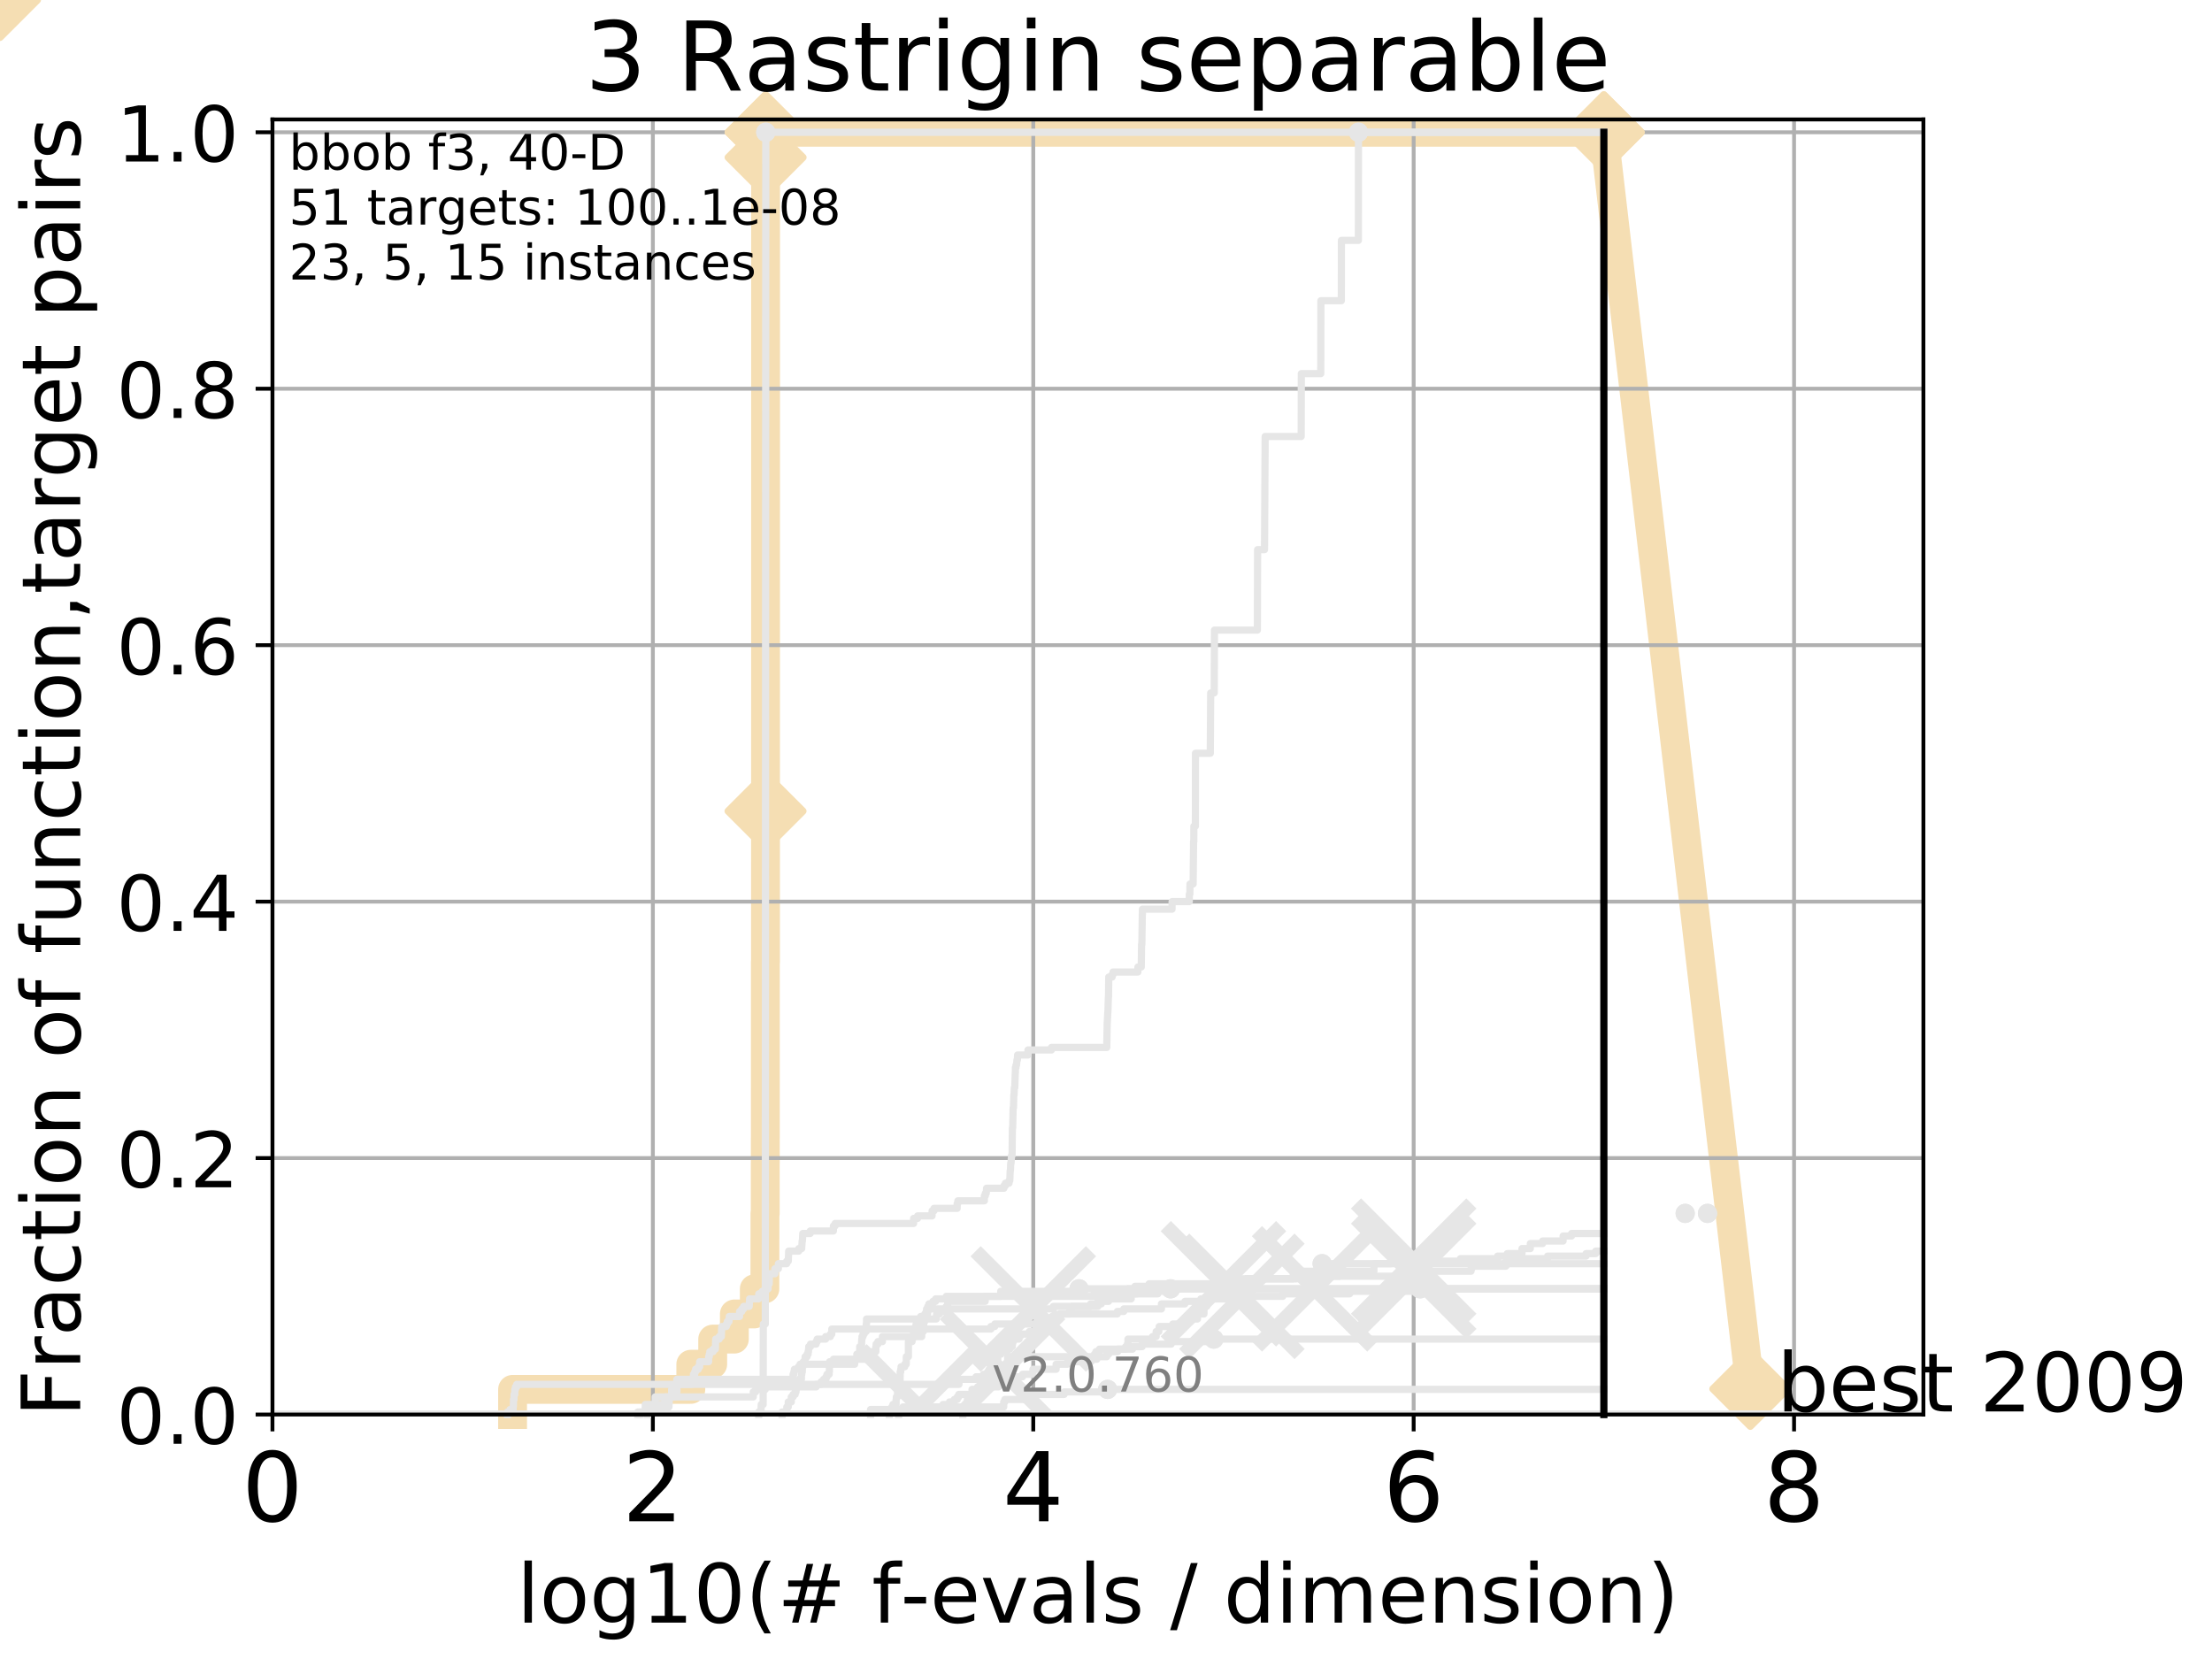 <?xml version="1.0" encoding="utf-8" standalone="no"?>
<!DOCTYPE svg PUBLIC "-//W3C//DTD SVG 1.1//EN"
  "http://www.w3.org/Graphics/SVG/1.1/DTD/svg11.dtd">
<!-- Created with matplotlib (http://matplotlib.org/) -->
<svg height="345pt" version="1.1" viewBox="0 0 460 345" width="460pt" xmlns="http://www.w3.org/2000/svg" xmlns:xlink="http://www.w3.org/1999/xlink">
 <defs>
  <style type="text/css">
*{stroke-linecap:butt;stroke-linejoin:round;}
  </style>
 </defs>
 <g id="figure_1">
  <g id="patch_1">
   <path d="M 0 345.6 
L 460.8 345.6 
L 460.8 0 
L 0 0 
z
" style="fill:#ffffff;"/>
  </g>
  <g id="axes_1">
   <g id="patch_2">
    <path d="M 56.66 294.16 
L 399.984 294.16 
L 399.984 24.84 
L 56.66 24.84 
z
" style="fill:#ffffff;"/>
   </g>
   <g id="line2d_1">
    <path d="M 106.594 294.16 
L 106.594 288.932 
L 143.657 288.932 
L 143.657 283.703 
L 148.213 283.703 
L 148.213 278.475 
L 152.716 278.475 
L 152.716 273.246 
L 156.862 273.246 
L 156.862 268.018 
L 159.064 268.018 
L 159.064 262.789 
L 159.068 262.789 
L 159.068 257.561 
L 159.077 257.561 
L 159.077 252.332 
L 159.137 252.332 
L 159.137 241.875 
L 159.148 241.875 
L 159.148 236.647 
L 159.157 236.647 
L 159.157 226.19 
L 159.159 226.19 
L 159.159 210.504 
L 159.16 210.504 
L 159.16 205.276 
L 159.161 205.276 
L 159.161 200.047 
L 159.19 200.047 
L 159.19 189.59 
L 159.191 189.59 
L 159.191 179.133 
L 159.192 179.133 
L 159.192 173.905 
L 159.193 173.905 
L 159.193 168.676 
L 159.194 168.676 
L 159.194 163.448 
L 159.196 163.448 
L 159.196 152.991 
L 159.197 152.991 
L 159.197 147.762 
L 159.198 147.762 
L 159.198 142.534 
L 159.201 142.534 
L 159.201 121.62 
L 159.202 121.62 
L 159.202 105.934 
L 159.203 105.934 
L 159.203 100.706 
L 159.204 100.706 
L 159.204 79.792 
L 159.205 79.792 
L 159.205 69.335 
L 159.206 69.335 
L 159.206 64.106 
L 159.207 64.106 
L 159.207 43.192 
L 159.208 43.192 
L 159.208 32.735 
L 159.209 32.735 
L 159.209 27.507 
L 333.534 27.507 
" style="fill:none;stroke:#f5deb3;stroke-linecap:square;stroke-width:6;"/>
   </g>
   <g id="line2d_2">
    <path d="M 0 0 
" style="fill:none;stroke:#f5deb3;stroke-linecap:square;stroke-width:6;"/>
    <defs>
     <path d="M -0 7.778 
L 7.778 0 
L 0 -7.778 
L -7.778 -0 
z
" id="mb6caa23585" style="stroke:#f5deb3;stroke-linejoin:miter;stroke-width:1.5;"/>
    </defs>
    <g>
     <use style="fill:#f5deb3;stroke:#f5deb3;stroke-linejoin:miter;stroke-width:1.5;" x="0" xlink:href="#mb6caa23585" y="0"/>
    </g>
   </g>
   <g id="line2d_3">
    <path d="M 333.534 27.507 
L 363.99 288.827 
" style="fill:none;stroke:#f5deb3;stroke-linecap:square;stroke-width:6;"/>
    <g>
     <use style="fill:#f5deb3;stroke:#f5deb3;stroke-linejoin:miter;stroke-width:1.5;" x="333.534" xlink:href="#mb6caa23585" y="27.507"/>
     <use style="fill:#f5deb3;stroke:#f5deb3;stroke-linejoin:miter;stroke-width:1.5;" x="363.99" xlink:href="#mb6caa23585" y="288.827"/>
    </g>
   </g>
   <g id="matplotlib.axis_1">
    <g id="xtick_1">
     <g id="line2d_4">
      <path clip-path="url(#p73b49dbaae)" d="M 56.66 294.16 
L 56.66 24.84 
" style="fill:none;stroke:#b0b0b0;stroke-linecap:square;stroke-width:0.8;"/>
     </g>
     <g id="line2d_5">
      <defs>
       <path d="M 0 0 
L 0 3.5 
" id="mad8439ca71" style="stroke:#000000;stroke-width:0.8;"/>
      </defs>
      <g>
       <use style="stroke:#000000;stroke-width:0.8;" x="56.66" xlink:href="#mad8439ca71" y="294.16"/>
      </g>
     </g>
     <g id="text_1">
      <!-- 0 -->
      <defs>
       <path d="M 31.781 66.406 
Q 24.172 66.406 20.328 58.906 
Q 16.5 51.422 16.5 36.375 
Q 16.5 21.391 20.328 13.891 
Q 24.172 6.391 31.781 6.391 
Q 39.453 6.391 43.281 13.891 
Q 47.125 21.391 47.125 36.375 
Q 47.125 51.422 43.281 58.906 
Q 39.453 66.406 31.781 66.406 
z
M 31.781 74.219 
Q 44.047 74.219 50.516 64.516 
Q 56.984 54.828 56.984 36.375 
Q 56.984 17.969 50.516 8.266 
Q 44.047 -1.422 31.781 -1.422 
Q 19.531 -1.422 13.062 8.266 
Q 6.594 17.969 6.594 36.375 
Q 6.594 54.828 13.062 64.516 
Q 19.531 74.219 31.781 74.219 
z
" id="DejaVuSans-30"/>
      </defs>
      <g transform="translate(50.297 316.357)scale(0.2 -0.2)">
       <use xlink:href="#DejaVuSans-30"/>
      </g>
     </g>
    </g>
    <g id="xtick_2">
     <g id="line2d_6">
      <path clip-path="url(#p73b49dbaae)" d="M 135.767 294.16 
L 135.767 24.84 
" style="fill:none;stroke:#b0b0b0;stroke-linecap:square;stroke-width:0.8;"/>
     </g>
     <g id="line2d_7">
      <g>
       <use style="stroke:#000000;stroke-width:0.8;" x="135.767" xlink:href="#mad8439ca71" y="294.16"/>
      </g>
     </g>
     <g id="text_2">
      <!-- 2 -->
      <defs>
       <path d="M 19.188 8.297 
L 53.609 8.297 
L 53.609 0 
L 7.328 0 
L 7.328 8.297 
Q 12.938 14.109 22.625 23.891 
Q 32.328 33.688 34.812 36.531 
Q 39.547 41.844 41.422 45.531 
Q 43.312 49.219 43.312 52.781 
Q 43.312 58.594 39.234 62.25 
Q 35.156 65.922 28.609 65.922 
Q 23.969 65.922 18.812 64.312 
Q 13.672 62.703 7.812 59.422 
L 7.812 69.391 
Q 13.766 71.781 18.938 73 
Q 24.125 74.219 28.422 74.219 
Q 39.75 74.219 46.484 68.547 
Q 53.219 62.891 53.219 53.422 
Q 53.219 48.922 51.531 44.891 
Q 49.859 40.875 45.406 35.406 
Q 44.188 33.984 37.641 27.219 
Q 31.109 20.453 19.188 8.297 
z
" id="DejaVuSans-32"/>
      </defs>
      <g transform="translate(129.404 316.357)scale(0.2 -0.2)">
       <use xlink:href="#DejaVuSans-32"/>
      </g>
     </g>
    </g>
    <g id="xtick_3">
     <g id="line2d_8">
      <path clip-path="url(#p73b49dbaae)" d="M 214.874 294.16 
L 214.874 24.84 
" style="fill:none;stroke:#b0b0b0;stroke-linecap:square;stroke-width:0.8;"/>
     </g>
     <g id="line2d_9">
      <g>
       <use style="stroke:#000000;stroke-width:0.8;" x="214.874" xlink:href="#mad8439ca71" y="294.16"/>
      </g>
     </g>
     <g id="text_3">
      <!-- 4 -->
      <defs>
       <path d="M 37.797 64.312 
L 12.891 25.391 
L 37.797 25.391 
z
M 35.203 72.906 
L 47.609 72.906 
L 47.609 25.391 
L 58.016 25.391 
L 58.016 17.188 
L 47.609 17.188 
L 47.609 0 
L 37.797 0 
L 37.797 17.188 
L 4.891 17.188 
L 4.891 26.703 
z
" id="DejaVuSans-34"/>
      </defs>
      <g transform="translate(208.511 316.357)scale(0.2 -0.2)">
       <use xlink:href="#DejaVuSans-34"/>
      </g>
     </g>
    </g>
    <g id="xtick_4">
     <g id="line2d_10">
      <path clip-path="url(#p73b49dbaae)" d="M 293.981 294.16 
L 293.981 24.84 
" style="fill:none;stroke:#b0b0b0;stroke-linecap:square;stroke-width:0.8;"/>
     </g>
     <g id="line2d_11">
      <g>
       <use style="stroke:#000000;stroke-width:0.8;" x="293.981" xlink:href="#mad8439ca71" y="294.16"/>
      </g>
     </g>
     <g id="text_4">
      <!-- 6 -->
      <defs>
       <path d="M 33.016 40.375 
Q 26.375 40.375 22.484 35.828 
Q 18.609 31.297 18.609 23.391 
Q 18.609 15.531 22.484 10.953 
Q 26.375 6.391 33.016 6.391 
Q 39.656 6.391 43.531 10.953 
Q 47.406 15.531 47.406 23.391 
Q 47.406 31.297 43.531 35.828 
Q 39.656 40.375 33.016 40.375 
z
M 52.594 71.297 
L 52.594 62.312 
Q 48.875 64.062 45.094 64.984 
Q 41.312 65.922 37.594 65.922 
Q 27.828 65.922 22.672 59.328 
Q 17.531 52.734 16.797 39.406 
Q 19.672 43.656 24.016 45.922 
Q 28.375 48.188 33.594 48.188 
Q 44.578 48.188 50.953 41.516 
Q 57.328 34.859 57.328 23.391 
Q 57.328 12.156 50.688 5.359 
Q 44.047 -1.422 33.016 -1.422 
Q 20.359 -1.422 13.672 8.266 
Q 6.984 17.969 6.984 36.375 
Q 6.984 53.656 15.188 63.938 
Q 23.391 74.219 37.203 74.219 
Q 40.922 74.219 44.703 73.484 
Q 48.484 72.75 52.594 71.297 
z
" id="DejaVuSans-36"/>
      </defs>
      <g transform="translate(287.618 316.357)scale(0.2 -0.2)">
       <use xlink:href="#DejaVuSans-36"/>
      </g>
     </g>
    </g>
    <g id="xtick_5">
     <g id="line2d_12">
      <path clip-path="url(#p73b49dbaae)" d="M 373.088 294.16 
L 373.088 24.84 
" style="fill:none;stroke:#b0b0b0;stroke-linecap:square;stroke-width:0.8;"/>
     </g>
     <g id="line2d_13">
      <g>
       <use style="stroke:#000000;stroke-width:0.8;" x="373.088" xlink:href="#mad8439ca71" y="294.16"/>
      </g>
     </g>
     <g id="text_5">
      <!-- 8 -->
      <defs>
       <path d="M 31.781 34.625 
Q 24.75 34.625 20.719 30.859 
Q 16.703 27.094 16.703 20.516 
Q 16.703 13.922 20.719 10.156 
Q 24.75 6.391 31.781 6.391 
Q 38.812 6.391 42.859 10.172 
Q 46.922 13.969 46.922 20.516 
Q 46.922 27.094 42.891 30.859 
Q 38.875 34.625 31.781 34.625 
z
M 21.922 38.812 
Q 15.578 40.375 12.031 44.719 
Q 8.5 49.078 8.5 55.328 
Q 8.5 64.062 14.719 69.141 
Q 20.953 74.219 31.781 74.219 
Q 42.672 74.219 48.875 69.141 
Q 55.078 64.062 55.078 55.328 
Q 55.078 49.078 51.531 44.719 
Q 48 40.375 41.703 38.812 
Q 48.828 37.156 52.797 32.312 
Q 56.781 27.484 56.781 20.516 
Q 56.781 9.906 50.312 4.234 
Q 43.844 -1.422 31.781 -1.422 
Q 19.734 -1.422 13.25 4.234 
Q 6.781 9.906 6.781 20.516 
Q 6.781 27.484 10.781 32.312 
Q 14.797 37.156 21.922 38.812 
z
M 18.312 54.391 
Q 18.312 48.734 21.844 45.562 
Q 25.391 42.391 31.781 42.391 
Q 38.141 42.391 41.719 45.562 
Q 45.312 48.734 45.312 54.391 
Q 45.312 60.062 41.719 63.234 
Q 38.141 66.406 31.781 66.406 
Q 25.391 66.406 21.844 63.234 
Q 18.312 60.062 18.312 54.391 
z
" id="DejaVuSans-38"/>
      </defs>
      <g transform="translate(366.725 316.357)scale(0.2 -0.2)">
       <use xlink:href="#DejaVuSans-38"/>
      </g>
     </g>
    </g>
    <g id="text_6">
     <!-- log10(# f-evals / dimension) -->
     <defs>
      <path d="M 9.422 75.984 
L 18.406 75.984 
L 18.406 0 
L 9.422 0 
z
" id="DejaVuSans-6c"/>
      <path d="M 30.609 48.391 
Q 23.391 48.391 19.188 42.75 
Q 14.984 37.109 14.984 27.297 
Q 14.984 17.484 19.156 11.844 
Q 23.344 6.203 30.609 6.203 
Q 37.797 6.203 41.984 11.859 
Q 46.188 17.531 46.188 27.297 
Q 46.188 37.016 41.984 42.703 
Q 37.797 48.391 30.609 48.391 
z
M 30.609 56 
Q 42.328 56 49.016 48.375 
Q 55.719 40.766 55.719 27.297 
Q 55.719 13.875 49.016 6.219 
Q 42.328 -1.422 30.609 -1.422 
Q 18.844 -1.422 12.172 6.219 
Q 5.516 13.875 5.516 27.297 
Q 5.516 40.766 12.172 48.375 
Q 18.844 56 30.609 56 
z
" id="DejaVuSans-6f"/>
      <path d="M 45.406 27.984 
Q 45.406 37.75 41.375 43.109 
Q 37.359 48.484 30.078 48.484 
Q 22.859 48.484 18.828 43.109 
Q 14.797 37.75 14.797 27.984 
Q 14.797 18.266 18.828 12.891 
Q 22.859 7.516 30.078 7.516 
Q 37.359 7.516 41.375 12.891 
Q 45.406 18.266 45.406 27.984 
z
M 54.391 6.781 
Q 54.391 -7.172 48.188 -13.984 
Q 42 -20.797 29.203 -20.797 
Q 24.469 -20.797 20.266 -20.094 
Q 16.062 -19.391 12.109 -17.922 
L 12.109 -9.188 
Q 16.062 -11.328 19.922 -12.344 
Q 23.781 -13.375 27.781 -13.375 
Q 36.625 -13.375 41.016 -8.766 
Q 45.406 -4.156 45.406 5.172 
L 45.406 9.625 
Q 42.625 4.781 38.281 2.391 
Q 33.938 0 27.875 0 
Q 17.828 0 11.672 7.656 
Q 5.516 15.328 5.516 27.984 
Q 5.516 40.672 11.672 48.328 
Q 17.828 56 27.875 56 
Q 33.938 56 38.281 53.609 
Q 42.625 51.219 45.406 46.391 
L 45.406 54.688 
L 54.391 54.688 
z
" id="DejaVuSans-67"/>
      <path d="M 12.406 8.297 
L 28.516 8.297 
L 28.516 63.922 
L 10.984 60.406 
L 10.984 69.391 
L 28.422 72.906 
L 38.281 72.906 
L 38.281 8.297 
L 54.391 8.297 
L 54.391 0 
L 12.406 0 
z
" id="DejaVuSans-31"/>
      <path d="M 31 75.875 
Q 24.469 64.656 21.281 53.656 
Q 18.109 42.672 18.109 31.391 
Q 18.109 20.125 21.312 9.062 
Q 24.516 -2 31 -13.188 
L 23.188 -13.188 
Q 15.875 -1.703 12.234 9.375 
Q 8.594 20.453 8.594 31.391 
Q 8.594 42.281 12.203 53.312 
Q 15.828 64.359 23.188 75.875 
z
" id="DejaVuSans-28"/>
      <path d="M 51.125 44 
L 36.922 44 
L 32.812 27.688 
L 47.125 27.688 
z
M 43.797 71.781 
L 38.719 51.516 
L 52.984 51.516 
L 58.109 71.781 
L 65.922 71.781 
L 60.891 51.516 
L 76.125 51.516 
L 76.125 44 
L 58.984 44 
L 54.984 27.688 
L 70.516 27.688 
L 70.516 20.219 
L 53.078 20.219 
L 48 0 
L 40.188 0 
L 45.219 20.219 
L 30.906 20.219 
L 25.875 0 
L 18.016 0 
L 23.094 20.219 
L 7.719 20.219 
L 7.719 27.688 
L 24.906 27.688 
L 29 44 
L 13.281 44 
L 13.281 51.516 
L 30.906 51.516 
L 35.891 71.781 
z
" id="DejaVuSans-23"/>
      <path id="DejaVuSans-20"/>
      <path d="M 37.109 75.984 
L 37.109 68.5 
L 28.516 68.5 
Q 23.688 68.5 21.797 66.547 
Q 19.922 64.594 19.922 59.516 
L 19.922 54.688 
L 34.719 54.688 
L 34.719 47.703 
L 19.922 47.703 
L 19.922 0 
L 10.891 0 
L 10.891 47.703 
L 2.297 47.703 
L 2.297 54.688 
L 10.891 54.688 
L 10.891 58.5 
Q 10.891 67.625 15.141 71.797 
Q 19.391 75.984 28.609 75.984 
z
" id="DejaVuSans-66"/>
      <path d="M 4.891 31.391 
L 31.203 31.391 
L 31.203 23.391 
L 4.891 23.391 
z
" id="DejaVuSans-2d"/>
      <path d="M 56.203 29.594 
L 56.203 25.203 
L 14.891 25.203 
Q 15.484 15.922 20.484 11.062 
Q 25.484 6.203 34.422 6.203 
Q 39.594 6.203 44.453 7.469 
Q 49.312 8.734 54.109 11.281 
L 54.109 2.781 
Q 49.266 0.734 44.188 -0.344 
Q 39.109 -1.422 33.891 -1.422 
Q 20.797 -1.422 13.156 6.188 
Q 5.516 13.812 5.516 26.812 
Q 5.516 40.234 12.766 48.109 
Q 20.016 56 32.328 56 
Q 43.359 56 49.781 48.891 
Q 56.203 41.797 56.203 29.594 
z
M 47.219 32.234 
Q 47.125 39.594 43.094 43.984 
Q 39.062 48.391 32.422 48.391 
Q 24.906 48.391 20.391 44.141 
Q 15.875 39.891 15.188 32.172 
z
" id="DejaVuSans-65"/>
      <path d="M 2.984 54.688 
L 12.5 54.688 
L 29.594 8.797 
L 46.688 54.688 
L 56.203 54.688 
L 35.688 0 
L 23.484 0 
z
" id="DejaVuSans-76"/>
      <path d="M 34.281 27.484 
Q 23.391 27.484 19.188 25 
Q 14.984 22.516 14.984 16.5 
Q 14.984 11.719 18.141 8.906 
Q 21.297 6.109 26.703 6.109 
Q 34.188 6.109 38.703 11.406 
Q 43.219 16.703 43.219 25.484 
L 43.219 27.484 
z
M 52.203 31.203 
L 52.203 0 
L 43.219 0 
L 43.219 8.297 
Q 40.141 3.328 35.547 0.953 
Q 30.953 -1.422 24.312 -1.422 
Q 15.922 -1.422 10.953 3.297 
Q 6 8.016 6 15.922 
Q 6 25.141 12.172 29.828 
Q 18.359 34.516 30.609 34.516 
L 43.219 34.516 
L 43.219 35.406 
Q 43.219 41.609 39.141 45 
Q 35.062 48.391 27.688 48.391 
Q 23 48.391 18.547 47.266 
Q 14.109 46.141 10.016 43.891 
L 10.016 52.203 
Q 14.938 54.109 19.578 55.047 
Q 24.219 56 28.609 56 
Q 40.484 56 46.344 49.844 
Q 52.203 43.703 52.203 31.203 
z
" id="DejaVuSans-61"/>
      <path d="M 44.281 53.078 
L 44.281 44.578 
Q 40.484 46.531 36.375 47.5 
Q 32.281 48.484 27.875 48.484 
Q 21.188 48.484 17.844 46.438 
Q 14.5 44.391 14.5 40.281 
Q 14.5 37.156 16.891 35.375 
Q 19.281 33.594 26.516 31.984 
L 29.594 31.297 
Q 39.156 29.25 43.188 25.516 
Q 47.219 21.781 47.219 15.094 
Q 47.219 7.469 41.188 3.016 
Q 35.156 -1.422 24.609 -1.422 
Q 20.219 -1.422 15.453 -0.562 
Q 10.688 0.297 5.422 2 
L 5.422 11.281 
Q 10.406 8.688 15.234 7.391 
Q 20.062 6.109 24.812 6.109 
Q 31.156 6.109 34.562 8.281 
Q 37.984 10.453 37.984 14.406 
Q 37.984 18.062 35.516 20.016 
Q 33.062 21.969 24.703 23.781 
L 21.578 24.516 
Q 13.234 26.266 9.516 29.906 
Q 5.812 33.547 5.812 39.891 
Q 5.812 47.609 11.281 51.797 
Q 16.75 56 26.812 56 
Q 31.781 56 36.172 55.266 
Q 40.578 54.547 44.281 53.078 
z
" id="DejaVuSans-73"/>
      <path d="M 25.391 72.906 
L 33.688 72.906 
L 8.297 -9.281 
L 0 -9.281 
z
" id="DejaVuSans-2f"/>
      <path d="M 45.406 46.391 
L 45.406 75.984 
L 54.391 75.984 
L 54.391 0 
L 45.406 0 
L 45.406 8.203 
Q 42.578 3.328 38.25 0.953 
Q 33.938 -1.422 27.875 -1.422 
Q 17.969 -1.422 11.734 6.484 
Q 5.516 14.406 5.516 27.297 
Q 5.516 40.188 11.734 48.094 
Q 17.969 56 27.875 56 
Q 33.938 56 38.25 53.625 
Q 42.578 51.266 45.406 46.391 
z
M 14.797 27.297 
Q 14.797 17.391 18.875 11.75 
Q 22.953 6.109 30.078 6.109 
Q 37.203 6.109 41.297 11.75 
Q 45.406 17.391 45.406 27.297 
Q 45.406 37.203 41.297 42.844 
Q 37.203 48.484 30.078 48.484 
Q 22.953 48.484 18.875 42.844 
Q 14.797 37.203 14.797 27.297 
z
" id="DejaVuSans-64"/>
      <path d="M 9.422 54.688 
L 18.406 54.688 
L 18.406 0 
L 9.422 0 
z
M 9.422 75.984 
L 18.406 75.984 
L 18.406 64.594 
L 9.422 64.594 
z
" id="DejaVuSans-69"/>
      <path d="M 52 44.188 
Q 55.375 50.25 60.062 53.125 
Q 64.75 56 71.094 56 
Q 79.641 56 84.281 50.016 
Q 88.922 44.047 88.922 33.016 
L 88.922 0 
L 79.891 0 
L 79.891 32.719 
Q 79.891 40.578 77.094 44.375 
Q 74.312 48.188 68.609 48.188 
Q 61.625 48.188 57.562 43.547 
Q 53.516 38.922 53.516 30.906 
L 53.516 0 
L 44.484 0 
L 44.484 32.719 
Q 44.484 40.625 41.703 44.406 
Q 38.922 48.188 33.109 48.188 
Q 26.219 48.188 22.156 43.531 
Q 18.109 38.875 18.109 30.906 
L 18.109 0 
L 9.078 0 
L 9.078 54.688 
L 18.109 54.688 
L 18.109 46.188 
Q 21.188 51.219 25.484 53.609 
Q 29.781 56 35.688 56 
Q 41.656 56 45.828 52.969 
Q 50 49.953 52 44.188 
z
" id="DejaVuSans-6d"/>
      <path d="M 54.891 33.016 
L 54.891 0 
L 45.906 0 
L 45.906 32.719 
Q 45.906 40.484 42.875 44.328 
Q 39.844 48.188 33.797 48.188 
Q 26.516 48.188 22.312 43.547 
Q 18.109 38.922 18.109 30.906 
L 18.109 0 
L 9.078 0 
L 9.078 54.688 
L 18.109 54.688 
L 18.109 46.188 
Q 21.344 51.125 25.703 53.562 
Q 30.078 56 35.797 56 
Q 45.219 56 50.047 50.172 
Q 54.891 44.344 54.891 33.016 
z
" id="DejaVuSans-6e"/>
      <path d="M 8.016 75.875 
L 15.828 75.875 
Q 23.141 64.359 26.781 53.312 
Q 30.422 42.281 30.422 31.391 
Q 30.422 20.453 26.781 9.375 
Q 23.141 -1.703 15.828 -13.188 
L 8.016 -13.188 
Q 14.5 -2 17.703 9.062 
Q 20.906 20.125 20.906 31.391 
Q 20.906 42.672 17.703 53.656 
Q 14.5 64.656 8.016 75.875 
z
" id="DejaVuSans-29"/>
     </defs>
     <g transform="translate(107.481 337.434)scale(0.17 -0.17)">
      <use xlink:href="#DejaVuSans-6c"/>
      <use x="27.783" xlink:href="#DejaVuSans-6f"/>
      <use x="88.965" xlink:href="#DejaVuSans-67"/>
      <use x="152.441" xlink:href="#DejaVuSans-31"/>
      <use x="216.064" xlink:href="#DejaVuSans-30"/>
      <use x="279.688" xlink:href="#DejaVuSans-28"/>
      <use x="318.701" xlink:href="#DejaVuSans-23"/>
      <use x="402.49" xlink:href="#DejaVuSans-20"/>
      <use x="434.277" xlink:href="#DejaVuSans-66"/>
      <use x="469.404" xlink:href="#DejaVuSans-2d"/>
      <use x="505.488" xlink:href="#DejaVuSans-65"/>
      <use x="567.012" xlink:href="#DejaVuSans-76"/>
      <use x="626.191" xlink:href="#DejaVuSans-61"/>
      <use x="687.471" xlink:href="#DejaVuSans-6c"/>
      <use x="715.254" xlink:href="#DejaVuSans-73"/>
      <use x="767.354" xlink:href="#DejaVuSans-20"/>
      <use x="799.141" xlink:href="#DejaVuSans-2f"/>
      <use x="832.832" xlink:href="#DejaVuSans-20"/>
      <use x="864.619" xlink:href="#DejaVuSans-64"/>
      <use x="928.096" xlink:href="#DejaVuSans-69"/>
      <use x="955.879" xlink:href="#DejaVuSans-6d"/>
      <use x="1053.291" xlink:href="#DejaVuSans-65"/>
      <use x="1114.814" xlink:href="#DejaVuSans-6e"/>
      <use x="1178.193" xlink:href="#DejaVuSans-73"/>
      <use x="1230.293" xlink:href="#DejaVuSans-69"/>
      <use x="1258.076" xlink:href="#DejaVuSans-6f"/>
      <use x="1319.258" xlink:href="#DejaVuSans-6e"/>
      <use x="1382.637" xlink:href="#DejaVuSans-29"/>
     </g>
    </g>
   </g>
   <g id="matplotlib.axis_2">
    <g id="ytick_1">
     <g id="line2d_14">
      <path clip-path="url(#p73b49dbaae)" d="M 56.66 294.16 
L 399.984 294.16 
" style="fill:none;stroke:#b0b0b0;stroke-linecap:square;stroke-width:0.8;"/>
     </g>
     <g id="line2d_15">
      <defs>
       <path d="M 0 0 
L -3.5 0 
" id="m241df7f23f" style="stroke:#000000;stroke-width:0.8;"/>
      </defs>
      <g>
       <use style="stroke:#000000;stroke-width:0.8;" x="56.66" xlink:href="#m241df7f23f" y="294.16"/>
      </g>
     </g>
     <g id="text_7">
      <!-- 0.0 -->
      <defs>
       <path d="M 10.688 12.406 
L 21 12.406 
L 21 0 
L 10.688 0 
z
" id="DejaVuSans-2e"/>
      </defs>
      <g transform="translate(24.215 300.239)scale(0.16 -0.16)">
       <use xlink:href="#DejaVuSans-30"/>
       <use x="63.623" xlink:href="#DejaVuSans-2e"/>
       <use x="95.41" xlink:href="#DejaVuSans-30"/>
      </g>
     </g>
    </g>
    <g id="ytick_2">
     <g id="line2d_16">
      <path clip-path="url(#p73b49dbaae)" d="M 56.66 240.829 
L 399.984 240.829 
" style="fill:none;stroke:#b0b0b0;stroke-linecap:square;stroke-width:0.8;"/>
     </g>
     <g id="line2d_17">
      <g>
       <use style="stroke:#000000;stroke-width:0.8;" x="56.66" xlink:href="#m241df7f23f" y="240.829"/>
      </g>
     </g>
     <g id="text_8">
      <!-- 0.2 -->
      <g transform="translate(24.215 246.908)scale(0.16 -0.16)">
       <use xlink:href="#DejaVuSans-30"/>
       <use x="63.623" xlink:href="#DejaVuSans-2e"/>
       <use x="95.41" xlink:href="#DejaVuSans-32"/>
      </g>
     </g>
    </g>
    <g id="ytick_3">
     <g id="line2d_18">
      <path clip-path="url(#p73b49dbaae)" d="M 56.66 187.499 
L 399.984 187.499 
" style="fill:none;stroke:#b0b0b0;stroke-linecap:square;stroke-width:0.8;"/>
     </g>
     <g id="line2d_19">
      <g>
       <use style="stroke:#000000;stroke-width:0.8;" x="56.66" xlink:href="#m241df7f23f" y="187.499"/>
      </g>
     </g>
     <g id="text_9">
      <!-- 0.4 -->
      <g transform="translate(24.215 193.577)scale(0.16 -0.16)">
       <use xlink:href="#DejaVuSans-30"/>
       <use x="63.623" xlink:href="#DejaVuSans-2e"/>
       <use x="95.41" xlink:href="#DejaVuSans-34"/>
      </g>
     </g>
    </g>
    <g id="ytick_4">
     <g id="line2d_20">
      <path clip-path="url(#p73b49dbaae)" d="M 56.66 134.168 
L 399.984 134.168 
" style="fill:none;stroke:#b0b0b0;stroke-linecap:square;stroke-width:0.8;"/>
     </g>
     <g id="line2d_21">
      <g>
       <use style="stroke:#000000;stroke-width:0.8;" x="56.66" xlink:href="#m241df7f23f" y="134.168"/>
      </g>
     </g>
     <g id="text_10">
      <!-- 0.6 -->
      <g transform="translate(24.215 140.247)scale(0.16 -0.16)">
       <use xlink:href="#DejaVuSans-30"/>
       <use x="63.623" xlink:href="#DejaVuSans-2e"/>
       <use x="95.41" xlink:href="#DejaVuSans-36"/>
      </g>
     </g>
    </g>
    <g id="ytick_5">
     <g id="line2d_22">
      <path clip-path="url(#p73b49dbaae)" d="M 56.66 80.837 
L 399.984 80.837 
" style="fill:none;stroke:#b0b0b0;stroke-linecap:square;stroke-width:0.8;"/>
     </g>
     <g id="line2d_23">
      <g>
       <use style="stroke:#000000;stroke-width:0.8;" x="56.66" xlink:href="#m241df7f23f" y="80.837"/>
      </g>
     </g>
     <g id="text_11">
      <!-- 0.8 -->
      <g transform="translate(24.215 86.916)scale(0.16 -0.16)">
       <use xlink:href="#DejaVuSans-30"/>
       <use x="63.623" xlink:href="#DejaVuSans-2e"/>
       <use x="95.41" xlink:href="#DejaVuSans-38"/>
      </g>
     </g>
    </g>
    <g id="ytick_6">
     <g id="line2d_24">
      <path clip-path="url(#p73b49dbaae)" d="M 56.66 27.507 
L 399.984 27.507 
" style="fill:none;stroke:#b0b0b0;stroke-linecap:square;stroke-width:0.8;"/>
     </g>
     <g id="line2d_25">
      <g>
       <use style="stroke:#000000;stroke-width:0.8;" x="56.66" xlink:href="#m241df7f23f" y="27.507"/>
      </g>
     </g>
     <g id="text_12">
      <!-- 1.0 -->
      <g transform="translate(24.215 33.585)scale(0.16 -0.16)">
       <use xlink:href="#DejaVuSans-31"/>
       <use x="63.623" xlink:href="#DejaVuSans-2e"/>
       <use x="95.41" xlink:href="#DejaVuSans-30"/>
      </g>
     </g>
    </g>
    <g id="text_13">
     <!-- Fraction of function,target pairs -->
     <defs>
      <path d="M 9.812 72.906 
L 51.703 72.906 
L 51.703 64.594 
L 19.672 64.594 
L 19.672 43.109 
L 48.578 43.109 
L 48.578 34.812 
L 19.672 34.812 
L 19.672 0 
L 9.812 0 
z
" id="DejaVuSans-46"/>
      <path d="M 41.109 46.297 
Q 39.594 47.172 37.812 47.578 
Q 36.031 48 33.891 48 
Q 26.266 48 22.188 43.047 
Q 18.109 38.094 18.109 28.812 
L 18.109 0 
L 9.078 0 
L 9.078 54.688 
L 18.109 54.688 
L 18.109 46.188 
Q 20.953 51.172 25.484 53.578 
Q 30.031 56 36.531 56 
Q 37.453 56 38.578 55.875 
Q 39.703 55.766 41.062 55.516 
z
" id="DejaVuSans-72"/>
      <path d="M 48.781 52.594 
L 48.781 44.188 
Q 44.969 46.297 41.141 47.344 
Q 37.312 48.391 33.406 48.391 
Q 24.656 48.391 19.812 42.844 
Q 14.984 37.312 14.984 27.297 
Q 14.984 17.281 19.812 11.734 
Q 24.656 6.203 33.406 6.203 
Q 37.312 6.203 41.141 7.25 
Q 44.969 8.297 48.781 10.406 
L 48.781 2.094 
Q 45.016 0.344 40.984 -0.531 
Q 36.969 -1.422 32.422 -1.422 
Q 20.062 -1.422 12.781 6.344 
Q 5.516 14.109 5.516 27.297 
Q 5.516 40.672 12.859 48.328 
Q 20.219 56 33.016 56 
Q 37.156 56 41.109 55.141 
Q 45.062 54.297 48.781 52.594 
z
" id="DejaVuSans-63"/>
      <path d="M 18.312 70.219 
L 18.312 54.688 
L 36.812 54.688 
L 36.812 47.703 
L 18.312 47.703 
L 18.312 18.016 
Q 18.312 11.328 20.141 9.422 
Q 21.969 7.516 27.594 7.516 
L 36.812 7.516 
L 36.812 0 
L 27.594 0 
Q 17.188 0 13.234 3.875 
Q 9.281 7.766 9.281 18.016 
L 9.281 47.703 
L 2.688 47.703 
L 2.688 54.688 
L 9.281 54.688 
L 9.281 70.219 
z
" id="DejaVuSans-74"/>
      <path d="M 8.5 21.578 
L 8.5 54.688 
L 17.484 54.688 
L 17.484 21.922 
Q 17.484 14.156 20.5 10.266 
Q 23.531 6.391 29.594 6.391 
Q 36.859 6.391 41.078 11.031 
Q 45.312 15.672 45.312 23.688 
L 45.312 54.688 
L 54.297 54.688 
L 54.297 0 
L 45.312 0 
L 45.312 8.406 
Q 42.047 3.422 37.719 1 
Q 33.406 -1.422 27.688 -1.422 
Q 18.266 -1.422 13.375 4.438 
Q 8.5 10.297 8.5 21.578 
z
M 31.109 56 
z
" id="DejaVuSans-75"/>
      <path d="M 11.719 12.406 
L 22.016 12.406 
L 22.016 4 
L 14.016 -11.625 
L 7.719 -11.625 
L 11.719 4 
z
" id="DejaVuSans-2c"/>
      <path d="M 18.109 8.203 
L 18.109 -20.797 
L 9.078 -20.797 
L 9.078 54.688 
L 18.109 54.688 
L 18.109 46.391 
Q 20.953 51.266 25.266 53.625 
Q 29.594 56 35.594 56 
Q 45.562 56 51.781 48.094 
Q 58.016 40.188 58.016 27.297 
Q 58.016 14.406 51.781 6.484 
Q 45.562 -1.422 35.594 -1.422 
Q 29.594 -1.422 25.266 0.953 
Q 20.953 3.328 18.109 8.203 
z
M 48.688 27.297 
Q 48.688 37.203 44.609 42.844 
Q 40.531 48.484 33.406 48.484 
Q 26.266 48.484 22.188 42.844 
Q 18.109 37.203 18.109 27.297 
Q 18.109 17.391 22.188 11.75 
Q 26.266 6.109 33.406 6.109 
Q 40.531 6.109 44.609 11.75 
Q 48.688 17.391 48.688 27.297 
z
" id="DejaVuSans-70"/>
     </defs>
     <g transform="translate(16.68 294.639)rotate(-90)scale(0.17 -0.17)">
      <use xlink:href="#DejaVuSans-46"/>
      <use x="57.41" xlink:href="#DejaVuSans-72"/>
      <use x="98.523" xlink:href="#DejaVuSans-61"/>
      <use x="159.803" xlink:href="#DejaVuSans-63"/>
      <use x="214.783" xlink:href="#DejaVuSans-74"/>
      <use x="253.992" xlink:href="#DejaVuSans-69"/>
      <use x="281.775" xlink:href="#DejaVuSans-6f"/>
      <use x="342.957" xlink:href="#DejaVuSans-6e"/>
      <use x="406.336" xlink:href="#DejaVuSans-20"/>
      <use x="438.123" xlink:href="#DejaVuSans-6f"/>
      <use x="499.305" xlink:href="#DejaVuSans-66"/>
      <use x="534.51" xlink:href="#DejaVuSans-20"/>
      <use x="566.297" xlink:href="#DejaVuSans-66"/>
      <use x="601.502" xlink:href="#DejaVuSans-75"/>
      <use x="664.881" xlink:href="#DejaVuSans-6e"/>
      <use x="728.26" xlink:href="#DejaVuSans-63"/>
      <use x="783.24" xlink:href="#DejaVuSans-74"/>
      <use x="822.449" xlink:href="#DejaVuSans-69"/>
      <use x="850.232" xlink:href="#DejaVuSans-6f"/>
      <use x="911.414" xlink:href="#DejaVuSans-6e"/>
      <use x="974.793" xlink:href="#DejaVuSans-2c"/>
      <use x="1006.58" xlink:href="#DejaVuSans-74"/>
      <use x="1045.789" xlink:href="#DejaVuSans-61"/>
      <use x="1107.068" xlink:href="#DejaVuSans-72"/>
      <use x="1148.166" xlink:href="#DejaVuSans-67"/>
      <use x="1211.643" xlink:href="#DejaVuSans-65"/>
      <use x="1273.166" xlink:href="#DejaVuSans-74"/>
      <use x="1312.375" xlink:href="#DejaVuSans-20"/>
      <use x="1344.162" xlink:href="#DejaVuSans-70"/>
      <use x="1407.639" xlink:href="#DejaVuSans-61"/>
      <use x="1468.918" xlink:href="#DejaVuSans-69"/>
      <use x="1496.701" xlink:href="#DejaVuSans-72"/>
      <use x="1537.814" xlink:href="#DejaVuSans-73"/>
     </g>
    </g>
   </g>
   <g id="line2d_26">
    <defs>
     <path d="M 0 1.5 
C 0.398 1.5 0.779 1.342 1.061 1.061 
C 1.342 0.779 1.5 0.398 1.5 0 
C 1.5 -0.398 1.342 -0.779 1.061 -1.061 
C 0.779 -1.342 0.398 -1.5 0 -1.5 
C -0.398 -1.5 -0.779 -1.342 -1.061 -1.061 
C -1.342 -0.779 -1.5 -0.398 -1.5 0 
C -1.5 0.398 -1.342 0.779 -1.061 1.061 
C -0.779 1.342 -0.398 1.5 0 1.5 
z
" id="m3709de8fba" style="stroke:#f5deb3;"/>
    </defs>
    <g>
     <use style="fill:#f5deb3;stroke:#f5deb3;" x="159.209" xlink:href="#m3709de8fba" y="27.507"/>
     <use style="fill:#f5deb3;stroke:#f5deb3;" x="159.209" xlink:href="#m3709de8fba" y="27.507"/>
    </g>
   </g>
   <g id="line2d_27">
    <g>
     <use style="fill:#f5deb3;stroke:#f5deb3;stroke-linejoin:miter;stroke-width:1.5;" x="159.194" xlink:href="#mb6caa23585" y="168.676"/>
     <use style="fill:#f5deb3;stroke:#f5deb3;stroke-linejoin:miter;stroke-width:1.5;" x="159.209" xlink:href="#mb6caa23585" y="32.735"/>
     <use style="fill:#f5deb3;stroke:#f5deb3;stroke-linejoin:miter;stroke-width:1.5;" x="159.209" xlink:href="#mb6caa23585" y="27.507"/>
     <use style="fill:#f5deb3;stroke:#f5deb3;stroke-linejoin:miter;stroke-width:1.5;" x="159.209" xlink:href="#mb6caa23585" y="27.507"/>
     <use style="fill:#f5deb3;stroke:#f5deb3;stroke-linejoin:miter;stroke-width:1.5;" x="333.534" xlink:href="#mb6caa23585" y="27.507"/>
    </g>
   </g>
   <g id="line2d_28">
    <defs>
     <path d="M 0 1.5 
C 0.398 1.5 0.779 1.342 1.061 1.061 
C 1.342 0.779 1.5 0.398 1.5 0 
C 1.5 -0.398 1.342 -0.779 1.061 -1.061 
C 0.779 -1.342 0.398 -1.5 0 -1.5 
C -0.398 -1.5 -0.779 -1.342 -1.061 -1.061 
C -1.342 -0.779 -1.5 -0.398 -1.5 0 
C -1.5 0.398 -1.342 0.779 -1.061 1.061 
C -0.779 1.342 -0.398 1.5 0 1.5 
z
" id="meec448bf10" style="stroke:#e6e6e6;"/>
    </defs>
    <g>
     <use style="fill:#e6e6e6;stroke:#e6e6e6;" x="295.328" xlink:href="#meec448bf10" y="268.018"/>
     <use style="fill:#e6e6e6;stroke:#e6e6e6;" x="295.328" xlink:href="#meec448bf10" y="268.018"/>
    </g>
   </g>
   <g id="line2d_29">
    <path d="M 181.039 294.16 
L 181.039 293.114 
L 194.444 293.114 
L 194.444 292.591 
L 196.106 292.591 
L 196.106 292.069 
L 197.446 292.069 
L 197.446 291.546 
L 198.451 291.546 
L 198.451 291.023 
L 199.067 291.023 
L 199.067 290.5 
L 199.383 290.5 
L 199.383 289.977 
L 203.219 289.977 
L 203.219 289.454 
L 203.299 289.454 
L 203.299 288.409 
L 207.651 288.409 
L 207.651 287.886 
L 209.558 287.886 
L 209.558 287.363 
L 210.492 287.363 
L 210.492 286.317 
L 212.643 286.317 
L 212.643 285.794 
L 214.799 285.794 
L 214.799 284.749 
L 219.628 284.749 
L 219.628 283.703 
L 221.983 283.703 
L 221.983 283.18 
L 226.528 283.18 
L 226.528 282.657 
L 228.103 282.657 
L 228.103 282.134 
L 230.167 282.134 
L 230.167 281.612 
L 230.554 281.612 
L 230.554 281.089 
L 232.43 281.089 
L 232.43 280.566 
L 234.091 280.566 
L 234.091 280.043 
L 234.433 280.043 
L 234.433 279.52 
L 234.57 279.52 
L 234.57 278.475 
L 239.673 278.475 
L 239.673 277.952 
L 240.428 277.952 
L 240.428 276.906 
L 240.983 276.906 
L 240.983 276.383 
L 241.069 276.383 
L 241.069 275.86 
L 243.887 275.86 
L 243.887 275.337 
L 246.47 275.337 
L 246.47 274.815 
L 247.632 274.815 
L 247.632 274.292 
L 249.021 274.292 
L 249.021 273.246 
L 250.37 273.246 
L 250.37 271.677 
L 250.936 271.677 
L 250.936 270.632 
L 251.725 270.632 
L 251.725 270.109 
L 253.05 270.109 
L 253.05 269.586 
L 266.756 269.586 
L 266.756 269.063 
L 280.658 269.063 
L 280.658 268.54 
L 295.328 268.54 
L 295.328 268.018 
L 333.534 268.018 
" style="fill:none;stroke:#e6e6e6;stroke-linecap:square;stroke-width:1.5;"/>
   </g>
   <g id="line2d_30"/>
   <g id="line2d_31">
    <path d="M 0 0 
" style="fill:none;stroke:#e6e6e6;stroke-linecap:square;stroke-width:1.5;"/>
   </g>
   <g id="line2d_32">
    <path clip-path="url(#p73b49dbaae)" d="M 258.26 269.586 
" style="fill:none;stroke:#e6e6e6;stroke-linecap:square;stroke-width:1.5;"/>
    <defs>
     <path d="M -12 12 
L 12 -12 
M -12 -12 
L 12 12 
" id="me7c26b8882" style="stroke:#e6e6e6;stroke-width:3;"/>
    </defs>
    <g clip-path="url(#p73b49dbaae)">
     <use style="fill:#e6e6e6;stroke:#e6e6e6;stroke-width:3;" x="258.26" xlink:href="#me7c26b8882" y="269.586"/>
    </g>
   </g>
   <g id="line2d_33">
    <g>
     <use style="fill:#e6e6e6;stroke:#e6e6e6;" x="355.086" xlink:href="#meec448bf10" y="252.332"/>
     <use style="fill:#e6e6e6;stroke:#e6e6e6;" x="355.086" xlink:href="#meec448bf10" y="252.332"/>
    </g>
   </g>
   <g id="line2d_34">
    <path d="M 184.953 294.16 
L 184.953 293.637 
L 185.436 293.637 
L 185.436 293.114 
L 185.444 293.114 
L 185.444 292.591 
L 185.691 292.591 
L 185.691 292.069 
L 186.349 292.069 
L 186.349 291.023 
L 186.399 291.023 
L 186.399 290.5 
L 186.647 290.5 
L 186.647 289.454 
L 186.775 289.454 
L 186.775 288.932 
L 187.172 288.932 
L 187.172 287.363 
L 187.183 287.363 
L 187.183 286.317 
L 187.192 286.317 
L 187.192 285.272 
L 187.317 285.272 
L 187.317 284.749 
L 187.385 284.749 
L 187.385 284.226 
L 188.146 284.226 
L 188.146 283.703 
L 188.454 283.703 
L 188.454 283.18 
L 188.47 283.18 
L 188.47 282.134 
L 188.911 282.134 
L 188.911 280.566 
L 188.911 280.566 
L 188.911 278.997 
L 189.666 278.997 
L 189.666 278.475 
L 189.802 278.475 
L 189.802 277.952 
L 189.937 277.952 
L 189.937 277.429 
L 190.322 277.429 
L 190.322 276.906 
L 190.365 276.906 
L 190.365 276.383 
L 190.387 276.383 
L 190.387 275.86 
L 190.501 275.86 
L 190.501 275.337 
L 190.752 275.337 
L 190.752 274.815 
L 191.045 274.815 
L 191.045 274.292 
L 191.452 274.292 
L 191.452 273.769 
L 192.322 273.769 
L 192.322 273.246 
L 192.591 273.246 
L 192.591 272.723 
L 192.683 272.723 
L 192.683 272.2 
L 192.941 272.2 
L 192.941 271.677 
L 193.165 271.677 
L 193.165 271.155 
L 193.993 271.155 
L 193.993 270.632 
L 194.566 270.632 
L 194.566 270.109 
L 196.78 270.109 
L 196.78 269.586 
L 227.479 269.586 
L 227.479 269.063 
L 236.405 269.063 
L 236.405 268.018 
L 245.51 268.018 
L 245.51 267.495 
L 254.446 267.495 
L 254.446 265.926 
L 269.428 265.926 
L 269.428 265.403 
L 297.673 265.403 
L 297.673 264.88 
L 297.676 264.88 
L 297.676 264.358 
L 305.91 264.358 
L 305.91 263.835 
L 306.071 263.835 
L 306.071 263.312 
L 313.163 263.312 
L 313.163 262.789 
L 313.164 262.789 
L 313.164 262.266 
L 314.174 262.266 
L 314.174 261.743 
L 321.823 261.743 
L 321.823 261.22 
L 329.826 261.22 
L 329.826 260.698 
L 331.832 260.698 
L 331.832 260.175 
L 333.534 260.175 
" style="fill:none;stroke:#e6e6e6;stroke-linecap:square;stroke-width:1.5;"/>
   </g>
   <g id="line2d_35"/>
   <g id="line2d_36">
    <path d="M 0 0 
" style="fill:none;stroke:#e6e6e6;stroke-linecap:square;stroke-width:1.5;"/>
   </g>
   <g id="line2d_37">
    <path clip-path="url(#p73b49dbaae)" d="M 293.988 265.403 
" style="fill:none;stroke:#e6e6e6;stroke-linecap:square;stroke-width:1.5;"/>
    <g clip-path="url(#p73b49dbaae)">
     <use style="fill:#e6e6e6;stroke:#e6e6e6;stroke-width:3;" x="293.988" xlink:href="#me7c26b8882" y="265.403"/>
    </g>
   </g>
   <g id="line2d_38">
    <path clip-path="url(#p73b49dbaae)" d="M 56.66 294.16 
L 56.66 294.16 
L 56.66 294.16 
L 56.66 294.16 
L 399.984 294.16 
" style="fill:none;stroke:#e6e6e6;stroke-linecap:square;stroke-width:1.5;"/>
   </g>
   <g id="line2d_39"/>
   <g id="line2d_40">
    <path clip-path="url(#p73b49dbaae)" d="M 0 0 
" style="fill:none;stroke:#e6e6e6;stroke-linecap:square;stroke-width:1.5;"/>
   </g>
   <g id="line2d_41">
    <path clip-path="url(#p73b49dbaae)" d="M 56.66 294.16 
L 56.66 294.16 
L 56.66 294.16 
L 56.66 294.16 
L 399.984 294.16 
" style="fill:none;stroke:#e6e6e6;stroke-linecap:square;stroke-width:1.5;"/>
   </g>
   <g id="line2d_42"/>
   <g id="line2d_43">
    <path clip-path="url(#p73b49dbaae)" d="M 0 0 
" style="fill:none;stroke:#e6e6e6;stroke-linecap:square;stroke-width:1.5;"/>
   </g>
   <g id="line2d_44">
    <g>
     <use style="fill:#e6e6e6;stroke:#e6e6e6;" x="224.39" xlink:href="#meec448bf10" y="268.018"/>
     <use style="fill:#e6e6e6;stroke:#e6e6e6;" x="224.39" xlink:href="#meec448bf10" y="268.018"/>
    </g>
   </g>
   <g id="line2d_45">
    <path d="M 133.106 294.16 
L 133.106 293.637 
L 135.306 293.637 
L 135.306 292.591 
L 136.723 292.591 
L 136.723 292.069 
L 138.231 292.069 
L 138.231 291.023 
L 138.39 291.023 
L 138.39 290.5 
L 139.669 290.5 
L 139.669 288.932 
L 140.679 288.932 
L 140.679 287.886 
L 140.749 287.886 
L 140.749 286.84 
L 164.925 286.84 
L 164.925 285.794 
L 165.083 285.794 
L 165.083 285.272 
L 165.2 285.272 
L 165.2 284.749 
L 166.044 284.749 
L 166.044 284.226 
L 166.373 284.226 
L 166.373 283.703 
L 177.736 283.703 
L 177.736 282.657 
L 178.181 282.657 
L 178.181 281.612 
L 178.773 281.612 
L 178.773 281.089 
L 178.783 281.089 
L 178.783 280.043 
L 179.175 280.043 
L 179.175 278.997 
L 179.202 278.997 
L 179.202 278.475 
L 179.265 278.475 
L 179.265 277.952 
L 179.459 277.952 
L 179.459 277.429 
L 179.708 277.429 
L 179.708 276.906 
L 180.113 276.906 
L 180.113 275.86 
L 180.141 275.86 
L 180.141 275.337 
L 180.201 275.337 
L 180.201 274.292 
L 194.703 274.292 
L 194.703 273.769 
L 194.77 273.769 
L 194.77 273.246 
L 195.372 273.246 
L 195.372 272.723 
L 196.775 272.723 
L 196.775 271.677 
L 197.085 271.677 
L 197.085 270.632 
L 204.874 270.632 
L 204.874 269.586 
L 208.104 269.586 
L 208.104 268.54 
L 224.39 268.54 
L 224.39 268.018 
L 333.534 268.018 
" style="fill:none;stroke:#e6e6e6;stroke-linecap:square;stroke-width:1.5;"/>
   </g>
   <g id="line2d_46"/>
   <g id="line2d_47">
    <path d="M 0 0 
" style="fill:none;stroke:#e6e6e6;stroke-linecap:square;stroke-width:1.5;"/>
   </g>
   <g id="line2d_48">
    <path clip-path="url(#p73b49dbaae)" d="M 273.388 268.018 
" style="fill:none;stroke:#e6e6e6;stroke-linecap:square;stroke-width:1.5;"/>
    <g clip-path="url(#p73b49dbaae)">
     <use style="fill:#e6e6e6;stroke:#e6e6e6;stroke-width:3;" x="273.388" xlink:href="#me7c26b8882" y="268.018"/>
    </g>
   </g>
   <g id="line2d_49">
    <path clip-path="url(#p73b49dbaae)" d="M 56.66 294.16 
L 56.66 294.16 
L 56.66 294.16 
L 56.66 294.16 
L 399.984 294.16 
" style="fill:none;stroke:#e6e6e6;stroke-linecap:square;stroke-width:1.5;"/>
   </g>
   <g id="line2d_50"/>
   <g id="line2d_51">
    <path clip-path="url(#p73b49dbaae)" d="M 0 0 
" style="fill:none;stroke:#e6e6e6;stroke-linecap:square;stroke-width:1.5;"/>
   </g>
   <g id="line2d_52">
    <path clip-path="url(#p73b49dbaae)" d="M 56.66 294.16 
L 56.66 294.16 
L 56.66 294.16 
L 56.66 294.16 
L 399.984 294.16 
" style="fill:none;stroke:#e6e6e6;stroke-linecap:square;stroke-width:1.5;"/>
   </g>
   <g id="line2d_53"/>
   <g id="line2d_54">
    <path clip-path="url(#p73b49dbaae)" d="M 0 0 
" style="fill:none;stroke:#e6e6e6;stroke-linecap:square;stroke-width:1.5;"/>
   </g>
   <g id="line2d_55">
    <g>
     <use style="fill:#e6e6e6;stroke:#e6e6e6;" x="282.504" xlink:href="#meec448bf10" y="27.507"/>
     <use style="fill:#e6e6e6;stroke:#e6e6e6;" x="282.504" xlink:href="#meec448bf10" y="27.507"/>
    </g>
   </g>
   <g id="line2d_56">
    <path d="M 134.64 294.16 
L 134.64 293.637 
L 136.744 293.637 
L 136.744 293.114 
L 137.725 293.114 
L 137.725 292.591 
L 139.102 292.591 
L 139.193 291.023 
L 139.225 291.023 
L 139.225 290.5 
L 140.294 290.5 
L 140.294 289.454 
L 140.769 289.454 
L 140.769 287.886 
L 143.827 287.886 
L 143.827 287.363 
L 144.107 287.363 
L 144.212 285.794 
L 144.476 285.794 
L 144.476 285.272 
L 144.645 285.272 
L 144.645 284.749 
L 145.205 284.749 
L 145.205 284.226 
L 145.5 284.226 
L 145.5 283.18 
L 147.357 283.18 
L 147.368 282.134 
L 147.497 282.134 
L 147.497 281.612 
L 147.609 281.612 
L 147.609 281.089 
L 148.3 281.089 
L 148.3 280.566 
L 148.764 280.566 
L 148.832 278.475 
L 149.559 278.475 
L 149.559 277.952 
L 150.005 277.952 
L 150.093 275.86 
L 151.04 275.86 
L 151.04 275.337 
L 151.258 275.337 
L 151.258 274.815 
L 151.599 274.815 
L 151.659 273.769 
L 153.801 273.769 
L 153.801 272.723 
L 154.267 272.723 
L 154.267 272.2 
L 154.636 272.2 
L 154.636 271.677 
L 155.798 271.677 
L 155.89 270.109 
L 157.743 270.109 
L 157.797 269.063 
L 158.497 269.063 
L 158.497 268.54 
L 159.256 268.54 
L 159.256 268.018 
L 159.729 268.018 
L 159.729 266.972 
L 159.954 266.972 
L 160.005 264.88 
L 161.152 264.88 
L 161.152 263.835 
L 161.869 263.835 
L 161.869 262.789 
L 163.598 262.789 
L 163.598 262.266 
L 163.927 262.266 
L 164.013 260.175 
L 166.103 260.175 
L 166.103 259.652 
L 166.714 259.652 
L 166.811 258.083 
L 166.866 258.083 
L 166.942 256.515 
L 168.492 256.515 
L 168.492 255.992 
L 173.311 255.992 
L 173.311 254.946 
L 173.676 254.946 
L 173.676 254.423 
L 189.993 254.423 
L 189.993 253.378 
L 190.822 253.378 
L 190.822 252.855 
L 193.829 252.855 
L 193.829 251.809 
L 194.227 251.809 
L 194.227 251.286 
L 199.046 251.286 
L 199.054 250.241 
L 199.195 250.241 
L 199.195 249.718 
L 204.704 249.718 
L 204.704 248.672 
L 204.911 248.672 
L 204.911 248.149 
L 205.098 248.149 
L 205.16 247.104 
L 208.772 247.104 
L 208.772 246.581 
L 209.079 246.581 
L 209.079 246.058 
L 209.83 246.058 
L 209.83 245.535 
L 209.984 245.535 
L 210.083 243.444 
L 210.123 243.444 
L 210.187 241.875 
L 210.259 241.875 
L 210.346 240.306 
L 210.468 240.306 
L 210.532 234.555 
L 210.592 234.555 
L 210.687 230.372 
L 210.761 230.372 
L 210.829 227.758 
L 210.876 227.758 
L 210.938 226.19 
L 211.027 226.19 
L 211.136 223.052 
L 211.157 223.052 
L 211.157 222.007 
L 211.281 222.007 
L 211.281 221.484 
L 211.393 221.484 
L 211.48 220.438 
L 211.573 220.438 
L 211.615 219.392 
L 213.776 219.392 
L 213.776 218.347 
L 218.658 218.347 
L 218.658 217.824 
L 230.158 217.824 
L 230.252 212.595 
L 230.269 212.595 
L 230.371 210.504 
L 230.395 210.504 
L 230.492 207.367 
L 230.521 207.367 
L 230.571 203.184 
L 231.271 203.184 
L 231.271 202.661 
L 231.467 202.661 
L 231.467 202.138 
L 236.625 202.138 
L 236.639 201.093 
L 237.331 201.093 
L 237.395 196.387 
L 237.455 196.387 
L 237.552 190.113 
L 237.573 190.113 
L 237.577 189.067 
L 243.734 189.067 
L 243.746 187.499 
L 247.312 187.499 
L 247.324 185.93 
L 247.44 185.93 
L 247.465 183.839 
L 248.12 183.839 
L 248.216 174.95 
L 248.261 174.95 
L 248.273 171.813 
L 248.592 171.813 
L 248.605 156.65 
L 251.688 156.65 
L 251.769 144.102 
L 252.507 144.102 
L 252.559 131.031 
L 261.479 131.031 
L 261.526 114.3 
L 262.966 114.3 
L 263.077 94.431 
L 263.08 94.431 
L 263.098 90.771 
L 270.591 90.771 
L 270.617 77.7 
L 274.661 77.7 
L 274.69 62.537 
L 278.937 62.537 
L 278.959 49.989 
L 282.484 49.989 
L 282.504 27.507 
L 333.534 27.507 
L 333.534 27.507 
" style="fill:none;stroke:#e6e6e6;stroke-linecap:square;stroke-width:1.5;"/>
   </g>
   <g id="line2d_57"/>
   <g id="line2d_58">
    <path d="M 0 0 
" style="fill:none;stroke:#e6e6e6;stroke-linecap:square;stroke-width:1.5;"/>
   </g>
   <g id="line2d_59">
    <path clip-path="url(#p73b49dbaae)" d="M 56.66 294.16 
L 56.66 294.16 
L 56.66 294.16 
L 56.66 294.16 
L 399.984 294.16 
" style="fill:none;stroke:#e6e6e6;stroke-linecap:square;stroke-width:1.5;"/>
   </g>
   <g id="line2d_60"/>
   <g id="line2d_61">
    <path clip-path="url(#p73b49dbaae)" d="M 0 0 
" style="fill:none;stroke:#e6e6e6;stroke-linecap:square;stroke-width:1.5;"/>
   </g>
   <g id="line2d_62">
    <g>
     <use style="fill:#e6e6e6;stroke:#e6e6e6;" x="230.345" xlink:href="#meec448bf10" y="288.932"/>
     <use style="fill:#e6e6e6;stroke:#e6e6e6;" x="230.345" xlink:href="#meec448bf10" y="288.932"/>
    </g>
   </g>
   <g id="line2d_63">
    <path d="M 186.877 294.16 
L 186.877 293.637 
L 187.769 293.637 
L 187.769 292.591 
L 208.727 292.591 
L 208.727 292.069 
L 208.728 292.069 
L 208.728 291.546 
L 208.968 291.546 
L 208.968 291.023 
L 213.977 291.023 
L 213.977 290.5 
L 214.184 290.5 
L 214.184 289.977 
L 221.298 289.977 
L 221.298 289.454 
L 230.345 289.454 
L 230.345 288.932 
L 333.534 288.932 
" style="fill:none;stroke:#e6e6e6;stroke-linecap:square;stroke-width:1.5;"/>
   </g>
   <g id="line2d_64"/>
   <g id="line2d_65">
    <path d="M 0 0 
" style="fill:none;stroke:#e6e6e6;stroke-linecap:square;stroke-width:1.5;"/>
   </g>
   <g id="line2d_66">
    <path clip-path="url(#p73b49dbaae)" d="M 191.17 292.591 
" style="fill:none;stroke:#e6e6e6;stroke-linecap:square;stroke-width:1.5;"/>
    <g clip-path="url(#p73b49dbaae)">
     <use style="fill:#e6e6e6;stroke:#e6e6e6;stroke-width:3;" x="191.17" xlink:href="#me7c26b8882" y="292.591"/>
    </g>
   </g>
   <g id="line2d_67">
    <path clip-path="url(#p73b49dbaae)" d="M 56.66 294.16 
L 56.66 294.16 
L 56.66 294.16 
L 56.66 294.16 
L 399.984 294.16 
" style="fill:none;stroke:#e6e6e6;stroke-linecap:square;stroke-width:1.5;"/>
   </g>
   <g id="line2d_68"/>
   <g id="line2d_69">
    <path clip-path="url(#p73b49dbaae)" d="M 0 0 
" style="fill:none;stroke:#e6e6e6;stroke-linecap:square;stroke-width:1.5;"/>
   </g>
   <g id="line2d_70">
    <g>
     <use style="fill:#e6e6e6;stroke:#e6e6e6;" x="274.945" xlink:href="#meec448bf10" y="262.789"/>
     <use style="fill:#e6e6e6;stroke:#e6e6e6;" x="274.945" xlink:href="#meec448bf10" y="262.789"/>
    </g>
   </g>
   <g id="line2d_71">
    <path d="M 200.219 294.16 
L 200.219 293.637 
L 200.228 293.637 
L 200.228 292.591 
L 201.174 292.591 
L 201.174 291.023 
L 201.602 291.023 
L 201.602 290.5 
L 202.121 290.5 
L 202.121 289.977 
L 202.137 289.977 
L 202.137 288.932 
L 203.808 288.932 
L 203.808 287.886 
L 203.835 287.886 
L 203.835 287.363 
L 204.521 287.363 
L 204.521 285.794 
L 205.376 285.794 
L 205.376 285.272 
L 205.689 285.272 
L 205.689 284.749 
L 206.206 284.749 
L 206.206 284.226 
L 206.491 284.226 
L 206.491 283.703 
L 206.8 283.703 
L 206.8 283.18 
L 207.479 283.18 
L 207.479 282.134 
L 207.505 282.134 
L 207.505 281.612 
L 208.145 281.612 
L 208.145 281.089 
L 209.356 281.089 
L 209.356 280.566 
L 209.996 280.566 
L 209.996 280.043 
L 210.509 280.043 
L 210.509 279.52 
L 210.573 279.52 
L 210.573 278.997 
L 210.753 278.997 
L 210.753 278.475 
L 211.914 278.475 
L 211.914 277.952 
L 212.16 277.952 
L 212.16 277.429 
L 214.044 277.429 
L 214.044 276.906 
L 215.379 276.906 
L 215.379 276.383 
L 217.716 276.383 
L 217.716 274.815 
L 218.369 274.815 
L 218.369 274.292 
L 218.739 274.292 
L 218.739 273.769 
L 220.561 273.769 
L 220.561 273.246 
L 222.42 273.246 
L 222.42 272.723 
L 222.803 272.723 
L 222.803 272.2 
L 222.951 272.2 
L 222.951 271.677 
L 228.31 271.677 
L 228.31 270.632 
L 228.478 270.632 
L 228.478 270.109 
L 231.285 270.109 
L 231.285 269.063 
L 233.037 269.063 
L 233.037 268.54 
L 234.492 268.54 
L 234.492 268.018 
L 236.028 268.018 
L 236.028 267.495 
L 238.963 267.495 
L 238.963 266.972 
L 257.854 266.972 
L 257.854 266.449 
L 259.142 266.449 
L 259.142 265.926 
L 268.853 265.926 
L 268.853 265.403 
L 269.45 265.403 
L 269.45 264.88 
L 270.475 264.88 
L 270.475 264.358 
L 274.519 264.358 
L 274.519 263.835 
L 274.945 263.835 
L 274.945 262.789 
L 333.534 262.789 
" style="fill:none;stroke:#e6e6e6;stroke-linecap:square;stroke-width:1.5;"/>
   </g>
   <g id="line2d_72"/>
   <g id="line2d_73">
    <path d="M 0 0 
" style="fill:none;stroke:#e6e6e6;stroke-linecap:square;stroke-width:1.5;"/>
   </g>
   <g id="line2d_74">
    <path clip-path="url(#p73b49dbaae)" d="M 254.427 266.972 
" style="fill:none;stroke:#e6e6e6;stroke-linecap:square;stroke-width:1.5;"/>
    <g clip-path="url(#p73b49dbaae)">
     <use style="fill:#e6e6e6;stroke:#e6e6e6;stroke-width:3;" x="254.427" xlink:href="#me7c26b8882" y="266.972"/>
    </g>
   </g>
   <g id="line2d_75">
    <g>
     <use style="fill:#e6e6e6;stroke:#e6e6e6;" x="243.432" xlink:href="#meec448bf10" y="268.018"/>
     <use style="fill:#e6e6e6;stroke:#e6e6e6;" x="243.432" xlink:href="#meec448bf10" y="268.018"/>
    </g>
   </g>
   <g id="line2d_76">
    <path d="M 132.638 294.16 
L 132.638 293.637 
L 134.185 293.637 
L 134.185 292.069 
L 136.241 292.069 
L 136.241 290.5 
L 156.643 290.5 
L 156.643 289.454 
L 157.146 289.454 
L 157.146 288.932 
L 159.157 288.932 
L 159.157 288.409 
L 169.738 288.409 
L 169.738 287.886 
L 170.751 287.886 
L 170.751 287.363 
L 171.27 287.363 
L 171.27 286.84 
L 171.76 286.84 
L 171.76 286.317 
L 171.982 286.317 
L 171.982 285.794 
L 172.431 285.794 
L 172.431 285.272 
L 172.478 285.272 
L 172.478 284.226 
L 172.52 284.226 
L 172.52 283.18 
L 173.318 283.18 
L 173.318 282.657 
L 180.986 282.657 
L 180.986 282.134 
L 181.22 282.134 
L 181.22 281.089 
L 182.137 281.089 
L 182.137 280.043 
L 182.196 280.043 
L 182.196 279.52 
L 182.561 279.52 
L 182.561 278.997 
L 183.499 278.997 
L 183.499 277.952 
L 191.67 277.952 
L 191.67 276.906 
L 192.007 276.906 
L 192.007 275.337 
L 192.118 275.337 
L 192.118 274.815 
L 192.289 274.815 
L 192.289 274.292 
L 192.636 274.292 
L 192.636 273.769 
L 192.647 273.769 
L 192.647 273.246 
L 192.9 273.246 
L 192.9 272.723 
L 192.987 272.723 
L 192.987 272.2 
L 219.04 272.2 
L 219.04 271.677 
L 226.794 271.677 
L 226.794 271.155 
L 229.022 271.155 
L 229.022 270.632 
L 230.523 270.632 
L 230.523 270.109 
L 235.241 270.109 
L 235.241 269.586 
L 235.278 269.586 
L 235.278 269.063 
L 240.787 269.063 
L 240.787 268.54 
L 243.432 268.54 
L 243.432 268.018 
L 333.534 268.018 
" style="fill:none;stroke:#e6e6e6;stroke-linecap:square;stroke-width:1.5;"/>
   </g>
   <g id="line2d_77"/>
   <g id="line2d_78">
    <path d="M 0 0 
" style="fill:none;stroke:#e6e6e6;stroke-linecap:square;stroke-width:1.5;"/>
   </g>
   <g id="line2d_79">
    <path clip-path="url(#p73b49dbaae)" d="M 214.882 272.2 
" style="fill:none;stroke:#e6e6e6;stroke-linecap:square;stroke-width:1.5;"/>
    <g clip-path="url(#p73b49dbaae)">
     <use style="fill:#e6e6e6;stroke:#e6e6e6;stroke-width:3;" x="214.882" xlink:href="#me7c26b8882" y="272.2"/>
    </g>
   </g>
   <g id="line2d_80">
    <g>
     <use style="fill:#e6e6e6;stroke:#e6e6e6;" x="252.429" xlink:href="#meec448bf10" y="278.475"/>
     <use style="fill:#e6e6e6;stroke:#e6e6e6;" x="252.429" xlink:href="#meec448bf10" y="278.475"/>
    </g>
   </g>
   <g id="line2d_81">
    <path d="M 105.529 294.16 
L 105.529 293.637 
L 106.07 293.637 
L 106.07 293.114 
L 106.711 293.114 
L 106.711 292.591 
L 106.758 292.591 
L 106.758 292.069 
L 106.781 292.069 
L 106.781 291.023 
L 106.897 291.023 
L 106.897 289.977 
L 107.057 289.977 
L 107.057 288.932 
L 107.194 288.932 
L 107.194 288.409 
L 107.464 288.409 
L 107.464 287.886 
L 199.426 287.886 
L 199.426 286.84 
L 202.966 286.84 
L 202.966 286.317 
L 208.225 286.317 
L 208.225 285.794 
L 208.226 285.794 
L 208.226 285.272 
L 209.249 285.272 
L 209.249 284.749 
L 209.251 284.749 
L 209.251 284.226 
L 209.551 284.226 
L 209.551 283.703 
L 209.552 283.703 
L 209.552 283.18 
L 209.552 283.18 
L 209.552 282.134 
L 227.597 282.134 
L 227.597 281.612 
L 227.909 281.612 
L 227.909 281.089 
L 228.627 281.089 
L 228.627 280.566 
L 235.519 280.566 
L 235.519 280.043 
L 237.518 280.043 
L 237.518 279.52 
L 243.565 279.52 
L 243.565 278.997 
L 252.429 278.997 
L 252.429 278.475 
L 333.534 278.475 
" style="fill:none;stroke:#e6e6e6;stroke-linecap:square;stroke-width:1.5;"/>
   </g>
   <g id="line2d_82"/>
   <g id="line2d_83">
    <path d="M 0 0 
" style="fill:none;stroke:#e6e6e6;stroke-linecap:square;stroke-width:1.5;"/>
   </g>
   <g id="line2d_84">
    <path clip-path="url(#p73b49dbaae)" d="M 208.482 285.272 
" style="fill:none;stroke:#e6e6e6;stroke-linecap:square;stroke-width:1.5;"/>
    <g clip-path="url(#p73b49dbaae)">
     <use style="fill:#e6e6e6;stroke:#e6e6e6;stroke-width:3;" x="208.482" xlink:href="#me7c26b8882" y="285.272"/>
    </g>
   </g>
   <g id="line2d_85">
    <g>
     <use style="fill:#e6e6e6;stroke:#e6e6e6;" x="159.254" xlink:href="#meec448bf10" y="27.507"/>
     <use style="fill:#e6e6e6;stroke:#e6e6e6;" x="159.254" xlink:href="#meec448bf10" y="27.507"/>
    </g>
   </g>
   <g id="line2d_86">
    <path d="M 157.778 294.16 
L 157.778 293.637 
L 158.245 293.637 
L 158.311 292.069 
L 158.7 292.069 
L 158.738 275.337 
L 159.147 275.337 
L 159.254 27.507 
L 333.534 27.507 
L 333.534 27.507 
" style="fill:none;stroke:#e6e6e6;stroke-linecap:square;stroke-width:1.5;"/>
   </g>
   <g id="line2d_87"/>
   <g id="line2d_88">
    <path d="M 0 0 
" style="fill:none;stroke:#e6e6e6;stroke-linecap:square;stroke-width:1.5;"/>
   </g>
   <g id="line2d_89">
    <path clip-path="url(#p73b49dbaae)" d="M 56.66 294.16 
L 56.66 294.16 
L 56.66 294.16 
L 56.66 294.16 
L 399.984 294.16 
" style="fill:none;stroke:#e6e6e6;stroke-linecap:square;stroke-width:1.5;"/>
   </g>
   <g id="line2d_90"/>
   <g id="line2d_91">
    <path clip-path="url(#p73b49dbaae)" d="M 0 0 
" style="fill:none;stroke:#e6e6e6;stroke-linecap:square;stroke-width:1.5;"/>
   </g>
   <g id="line2d_92">
    <path clip-path="url(#p73b49dbaae)" d="M 56.66 294.16 
L 56.66 294.16 
L 56.66 294.16 
L 56.66 294.16 
L 399.984 294.16 
" style="fill:none;stroke:#e6e6e6;stroke-linecap:square;stroke-width:1.5;"/>
   </g>
   <g id="line2d_93"/>
   <g id="line2d_94">
    <path clip-path="url(#p73b49dbaae)" d="M 0 0 
" style="fill:none;stroke:#e6e6e6;stroke-linecap:square;stroke-width:1.5;"/>
   </g>
   <g id="line2d_95">
    <path clip-path="url(#p73b49dbaae)" d="M 56.66 294.16 
L 56.66 294.16 
L 56.66 294.16 
L 56.66 294.16 
L 399.984 294.16 
" style="fill:none;stroke:#e6e6e6;stroke-linecap:square;stroke-width:1.5;"/>
   </g>
   <g id="line2d_96"/>
   <g id="line2d_97">
    <path clip-path="url(#p73b49dbaae)" d="M 0 0 
" style="fill:none;stroke:#e6e6e6;stroke-linecap:square;stroke-width:1.5;"/>
   </g>
   <g id="line2d_98">
    <path clip-path="url(#p73b49dbaae)" d="M 56.66 294.16 
L 56.66 294.16 
L 56.66 294.16 
L 56.66 294.16 
L 399.984 294.16 
" style="fill:none;stroke:#e6e6e6;stroke-linecap:square;stroke-width:1.5;"/>
   </g>
   <g id="line2d_99"/>
   <g id="line2d_100">
    <path clip-path="url(#p73b49dbaae)" d="M 0 0 
" style="fill:none;stroke:#e6e6e6;stroke-linecap:square;stroke-width:1.5;"/>
   </g>
   <g id="line2d_101">
    <path clip-path="url(#p73b49dbaae)" d="M 56.66 294.16 
L 56.66 294.16 
L 56.66 294.16 
L 56.66 294.16 
L 399.984 294.16 
" style="fill:none;stroke:#e6e6e6;stroke-linecap:square;stroke-width:1.5;"/>
   </g>
   <g id="line2d_102"/>
   <g id="line2d_103">
    <path clip-path="url(#p73b49dbaae)" d="M 0 0 
" style="fill:none;stroke:#e6e6e6;stroke-linecap:square;stroke-width:1.5;"/>
   </g>
   <g id="line2d_104">
    <g>
     <use style="fill:#e6e6e6;stroke:#e6e6e6;" x="350.446" xlink:href="#meec448bf10" y="252.332"/>
     <use style="fill:#e6e6e6;stroke:#e6e6e6;" x="350.446" xlink:href="#meec448bf10" y="252.332"/>
    </g>
   </g>
   <g id="line2d_105">
    <path d="M 162.642 294.16 
L 162.642 293.637 
L 163.62 293.637 
L 163.62 292.591 
L 163.921 292.591 
L 163.921 291.546 
L 164.551 291.546 
L 164.551 290.5 
L 164.927 290.5 
L 164.927 289.977 
L 165.357 289.977 
L 165.357 289.454 
L 165.544 289.454 
L 165.544 288.932 
L 165.615 288.932 
L 165.615 288.409 
L 165.884 288.409 
L 165.884 287.886 
L 166.111 287.886 
L 166.111 287.363 
L 166.163 287.363 
L 166.163 286.84 
L 166.66 286.84 
L 166.66 285.794 
L 166.743 285.794 
L 166.743 285.272 
L 166.851 285.272 
L 166.851 284.226 
L 166.982 284.226 
L 166.982 283.703 
L 167.06 283.703 
L 167.06 283.18 
L 167.427 283.18 
L 167.427 282.134 
L 167.835 282.134 
L 167.835 281.612 
L 168.045 281.612 
L 168.045 281.089 
L 168.136 281.089 
L 168.136 280.566 
L 168.181 280.566 
L 168.181 280.043 
L 168.542 280.043 
L 168.542 279.52 
L 169.714 279.52 
L 169.714 278.997 
L 169.941 278.997 
L 169.941 278.475 
L 171.695 278.475 
L 171.695 277.952 
L 172.674 277.952 
L 172.674 277.429 
L 172.978 277.429 
L 172.978 276.383 
L 206.065 276.383 
L 206.065 275.86 
L 206.867 275.86 
L 206.867 275.337 
L 215.621 275.337 
L 215.621 274.815 
L 216.289 274.815 
L 216.289 274.292 
L 220.301 274.292 
L 220.301 273.246 
L 232.357 273.246 
L 232.357 272.723 
L 233.695 272.723 
L 233.695 272.2 
L 241.529 272.2 
L 241.529 271.155 
L 246.406 271.155 
L 246.406 270.632 
L 249.722 270.632 
L 249.722 270.109 
L 254.896 270.109 
L 254.896 269.063 
L 255.561 269.063 
L 255.561 268.54 
L 255.828 268.54 
L 255.828 268.018 
L 256.286 268.018 
L 256.286 267.495 
L 257.354 267.495 
L 257.354 266.449 
L 259.399 266.449 
L 259.399 265.926 
L 276.054 265.926 
L 276.054 265.403 
L 278.489 265.403 
L 278.489 264.358 
L 285.716 264.358 
L 285.716 262.789 
L 289.296 262.789 
L 289.296 262.266 
L 303.705 262.266 
L 303.705 261.743 
L 311.433 261.743 
L 311.433 261.22 
L 313.441 261.22 
L 313.441 260.698 
L 316.508 260.698 
L 316.508 260.175 
L 316.511 260.175 
L 316.511 259.652 
L 318.236 259.652 
L 318.236 259.129 
L 318.24 259.129 
L 318.24 258.606 
L 320.789 258.606 
L 320.789 258.083 
L 325.056 258.083 
L 325.056 257.561 
L 325.059 257.561 
L 325.059 257.038 
L 326.815 257.038 
L 326.815 256.515 
L 333.534 256.515 
" style="fill:none;stroke:#e6e6e6;stroke-linecap:square;stroke-width:1.5;"/>
   </g>
   <g id="line2d_106"/>
   <g id="line2d_107">
    <path d="M 0 0 
" style="fill:none;stroke:#e6e6e6;stroke-linecap:square;stroke-width:1.5;"/>
   </g>
   <g id="line2d_108">
    <path clip-path="url(#p73b49dbaae)" d="M 293.984 262.266 
" style="fill:none;stroke:#e6e6e6;stroke-linecap:square;stroke-width:1.5;"/>
    <g clip-path="url(#p73b49dbaae)">
     <use style="fill:#e6e6e6;stroke:#e6e6e6;stroke-width:3;" x="293.984" xlink:href="#me7c26b8882" y="262.266"/>
    </g>
   </g>
   <g id="line2d_109">
    <path d="M 333.534 294.16 
L 333.534 27.507 
" style="fill:none;stroke:#000000;stroke-linecap:square;stroke-width:1.5;"/>
   </g>
   <g id="patch_3">
    <path d="M 56.66 294.16 
L 56.66 24.84 
" style="fill:none;stroke:#000000;stroke-linecap:square;stroke-linejoin:miter;stroke-width:0.8;"/>
   </g>
   <g id="patch_4">
    <path d="M 399.984 294.16 
L 399.984 24.84 
" style="fill:none;stroke:#000000;stroke-linecap:square;stroke-linejoin:miter;stroke-width:0.8;"/>
   </g>
   <g id="patch_5">
    <path d="M 56.66 294.16 
L 399.984 294.16 
" style="fill:none;stroke:#000000;stroke-linecap:square;stroke-linejoin:miter;stroke-width:0.8;"/>
   </g>
   <g id="patch_6">
    <path d="M 56.66 24.84 
L 399.984 24.84 
" style="fill:none;stroke:#000000;stroke-linecap:square;stroke-linejoin:miter;stroke-width:0.8;"/>
   </g>
   <g id="text_14">
    <!-- best 2009 -->
    <defs>
     <path d="M 48.688 27.297 
Q 48.688 37.203 44.609 42.844 
Q 40.531 48.484 33.406 48.484 
Q 26.266 48.484 22.188 42.844 
Q 18.109 37.203 18.109 27.297 
Q 18.109 17.391 22.188 11.75 
Q 26.266 6.109 33.406 6.109 
Q 40.531 6.109 44.609 11.75 
Q 48.688 17.391 48.688 27.297 
z
M 18.109 46.391 
Q 20.953 51.266 25.266 53.625 
Q 29.594 56 35.594 56 
Q 45.562 56 51.781 48.094 
Q 58.016 40.188 58.016 27.297 
Q 58.016 14.406 51.781 6.484 
Q 45.562 -1.422 35.594 -1.422 
Q 29.594 -1.422 25.266 0.953 
Q 20.953 3.328 18.109 8.203 
L 18.109 0 
L 9.078 0 
L 9.078 75.984 
L 18.109 75.984 
z
" id="DejaVuSans-62"/>
     <path d="M 10.984 1.516 
L 10.984 10.5 
Q 14.703 8.734 18.5 7.812 
Q 22.312 6.891 25.984 6.891 
Q 35.75 6.891 40.891 13.453 
Q 46.047 20.016 46.781 33.406 
Q 43.953 29.203 39.594 26.953 
Q 35.25 24.703 29.984 24.703 
Q 19.047 24.703 12.672 31.312 
Q 6.297 37.938 6.297 49.422 
Q 6.297 60.641 12.938 67.422 
Q 19.578 74.219 30.609 74.219 
Q 43.266 74.219 49.922 64.516 
Q 56.594 54.828 56.594 36.375 
Q 56.594 19.141 48.406 8.859 
Q 40.234 -1.422 26.422 -1.422 
Q 22.703 -1.422 18.891 -0.688 
Q 15.094 0.047 10.984 1.516 
z
M 30.609 32.422 
Q 37.25 32.422 41.125 36.953 
Q 45.016 41.5 45.016 49.422 
Q 45.016 57.281 41.125 61.844 
Q 37.25 66.406 30.609 66.406 
Q 23.969 66.406 20.094 61.844 
Q 16.219 57.281 16.219 49.422 
Q 16.219 41.5 20.094 36.953 
Q 23.969 32.422 30.609 32.422 
z
" id="DejaVuSans-39"/>
    </defs>
    <g transform="translate(369.528 293.518)scale(0.17 -0.17)">
     <use xlink:href="#DejaVuSans-62"/>
     <use x="63.477" xlink:href="#DejaVuSans-65"/>
     <use x="125" xlink:href="#DejaVuSans-73"/>
     <use x="177.1" xlink:href="#DejaVuSans-74"/>
     <use x="216.309" xlink:href="#DejaVuSans-20"/>
     <use x="248.096" xlink:href="#DejaVuSans-32"/>
     <use x="311.719" xlink:href="#DejaVuSans-30"/>
     <use x="375.342" xlink:href="#DejaVuSans-30"/>
     <use x="438.965" xlink:href="#DejaVuSans-39"/>
    </g>
   </g>
   <g id="text_15">
    <!-- bbob f3, 40-D -->
    <defs>
     <path d="M 40.578 39.312 
Q 47.656 37.797 51.625 33 
Q 55.609 28.219 55.609 21.188 
Q 55.609 10.406 48.188 4.484 
Q 40.766 -1.422 27.094 -1.422 
Q 22.516 -1.422 17.656 -0.516 
Q 12.797 0.391 7.625 2.203 
L 7.625 11.719 
Q 11.719 9.328 16.594 8.109 
Q 21.484 6.891 26.812 6.891 
Q 36.078 6.891 40.938 10.547 
Q 45.797 14.203 45.797 21.188 
Q 45.797 27.641 41.281 31.266 
Q 36.766 34.906 28.719 34.906 
L 20.219 34.906 
L 20.219 43.016 
L 29.109 43.016 
Q 36.375 43.016 40.234 45.922 
Q 44.094 48.828 44.094 54.297 
Q 44.094 59.906 40.109 62.906 
Q 36.141 65.922 28.719 65.922 
Q 24.656 65.922 20.016 65.031 
Q 15.375 64.156 9.812 62.312 
L 9.812 71.094 
Q 15.438 72.656 20.344 73.438 
Q 25.25 74.219 29.594 74.219 
Q 40.828 74.219 47.359 69.109 
Q 53.906 64.016 53.906 55.328 
Q 53.906 49.266 50.438 45.094 
Q 46.969 40.922 40.578 39.312 
z
" id="DejaVuSans-33"/>
     <path d="M 19.672 64.797 
L 19.672 8.109 
L 31.594 8.109 
Q 46.688 8.109 53.688 14.938 
Q 60.688 21.781 60.688 36.531 
Q 60.688 51.172 53.688 57.984 
Q 46.688 64.797 31.594 64.797 
z
M 9.812 72.906 
L 30.078 72.906 
Q 51.266 72.906 61.172 64.094 
Q 71.094 55.281 71.094 36.531 
Q 71.094 17.672 61.125 8.828 
Q 51.172 0 30.078 0 
L 9.812 0 
z
" id="DejaVuSans-44"/>
    </defs>
    <g transform="translate(60.093 35.284)scale(0.102 -0.102)">
     <use xlink:href="#DejaVuSans-62"/>
     <use x="63.477" xlink:href="#DejaVuSans-62"/>
     <use x="126.953" xlink:href="#DejaVuSans-6f"/>
     <use x="188.135" xlink:href="#DejaVuSans-62"/>
     <use x="251.611" xlink:href="#DejaVuSans-20"/>
     <use x="283.398" xlink:href="#DejaVuSans-66"/>
     <use x="318.604" xlink:href="#DejaVuSans-33"/>
     <use x="382.227" xlink:href="#DejaVuSans-2c"/>
     <use x="414.014" xlink:href="#DejaVuSans-20"/>
     <use x="445.801" xlink:href="#DejaVuSans-34"/>
     <use x="509.424" xlink:href="#DejaVuSans-30"/>
     <use x="573.047" xlink:href="#DejaVuSans-2d"/>
     <use x="609.131" xlink:href="#DejaVuSans-44"/>
    </g>
    <!-- 51 targets: 100..1e-08 -->
    <defs>
     <path d="M 10.797 72.906 
L 49.516 72.906 
L 49.516 64.594 
L 19.828 64.594 
L 19.828 46.734 
Q 21.969 47.469 24.109 47.828 
Q 26.266 48.188 28.422 48.188 
Q 40.625 48.188 47.75 41.5 
Q 54.891 34.812 54.891 23.391 
Q 54.891 11.625 47.562 5.094 
Q 40.234 -1.422 26.906 -1.422 
Q 22.312 -1.422 17.547 -0.641 
Q 12.797 0.141 7.719 1.703 
L 7.719 11.625 
Q 12.109 9.234 16.797 8.062 
Q 21.484 6.891 26.703 6.891 
Q 35.156 6.891 40.078 11.328 
Q 45.016 15.766 45.016 23.391 
Q 45.016 31 40.078 35.438 
Q 35.156 39.891 26.703 39.891 
Q 22.75 39.891 18.812 39.016 
Q 14.891 38.141 10.797 36.281 
z
" id="DejaVuSans-35"/>
     <path d="M 11.719 12.406 
L 22.016 12.406 
L 22.016 0 
L 11.719 0 
z
M 11.719 51.703 
L 22.016 51.703 
L 22.016 39.312 
L 11.719 39.312 
z
" id="DejaVuSans-3a"/>
    </defs>
    <g transform="translate(60.093 46.705)scale(0.102 -0.102)">
     <use xlink:href="#DejaVuSans-35"/>
     <use x="63.623" xlink:href="#DejaVuSans-31"/>
     <use x="127.246" xlink:href="#DejaVuSans-20"/>
     <use x="159.033" xlink:href="#DejaVuSans-74"/>
     <use x="198.242" xlink:href="#DejaVuSans-61"/>
     <use x="259.521" xlink:href="#DejaVuSans-72"/>
     <use x="300.619" xlink:href="#DejaVuSans-67"/>
     <use x="364.096" xlink:href="#DejaVuSans-65"/>
     <use x="425.619" xlink:href="#DejaVuSans-74"/>
     <use x="464.828" xlink:href="#DejaVuSans-73"/>
     <use x="516.928" xlink:href="#DejaVuSans-3a"/>
     <use x="550.619" xlink:href="#DejaVuSans-20"/>
     <use x="582.406" xlink:href="#DejaVuSans-31"/>
     <use x="646.029" xlink:href="#DejaVuSans-30"/>
     <use x="709.652" xlink:href="#DejaVuSans-30"/>
     <use x="773.275" xlink:href="#DejaVuSans-2e"/>
     <use x="805.062" xlink:href="#DejaVuSans-2e"/>
     <use x="836.85" xlink:href="#DejaVuSans-31"/>
     <use x="900.473" xlink:href="#DejaVuSans-65"/>
     <use x="961.996" xlink:href="#DejaVuSans-2d"/>
     <use x="998.08" xlink:href="#DejaVuSans-30"/>
     <use x="1061.703" xlink:href="#DejaVuSans-38"/>
    </g>
    <!-- 23, 5, 15 instances -->
    <g transform="translate(60.093 58.127)scale(0.102 -0.102)">
     <use xlink:href="#DejaVuSans-32"/>
     <use x="63.623" xlink:href="#DejaVuSans-33"/>
     <use x="127.246" xlink:href="#DejaVuSans-2c"/>
     <use x="159.033" xlink:href="#DejaVuSans-20"/>
     <use x="190.82" xlink:href="#DejaVuSans-35"/>
     <use x="254.443" xlink:href="#DejaVuSans-2c"/>
     <use x="286.23" xlink:href="#DejaVuSans-20"/>
     <use x="318.018" xlink:href="#DejaVuSans-31"/>
     <use x="381.641" xlink:href="#DejaVuSans-35"/>
     <use x="445.264" xlink:href="#DejaVuSans-20"/>
     <use x="477.051" xlink:href="#DejaVuSans-69"/>
     <use x="504.834" xlink:href="#DejaVuSans-6e"/>
     <use x="568.213" xlink:href="#DejaVuSans-73"/>
     <use x="620.312" xlink:href="#DejaVuSans-74"/>
     <use x="659.521" xlink:href="#DejaVuSans-61"/>
     <use x="720.801" xlink:href="#DejaVuSans-6e"/>
     <use x="784.18" xlink:href="#DejaVuSans-63"/>
     <use x="839.16" xlink:href="#DejaVuSans-65"/>
     <use x="900.684" xlink:href="#DejaVuSans-73"/>
    </g>
   </g>
   <g id="text_16">
    <!-- v2.0.760 -->
    <defs>
     <path d="M 8.203 72.906 
L 55.078 72.906 
L 55.078 68.703 
L 28.609 0 
L 18.312 0 
L 43.219 64.594 
L 8.203 64.594 
z
" id="DejaVuSans-37"/>
    </defs>
    <g style="fill:#808080;" transform="translate(206.278 289.387)scale(0.1 -0.1)">
     <use xlink:href="#DejaVuSans-76"/>
     <use x="59.18" xlink:href="#DejaVuSans-32"/>
     <use x="122.803" xlink:href="#DejaVuSans-2e"/>
     <use x="154.59" xlink:href="#DejaVuSans-30"/>
     <use x="218.213" xlink:href="#DejaVuSans-2e"/>
     <use x="250" xlink:href="#DejaVuSans-37"/>
     <use x="313.623" xlink:href="#DejaVuSans-36"/>
     <use x="377.246" xlink:href="#DejaVuSans-30"/>
    </g>
   </g>
   <g id="text_17">
    <!-- 3 Rastrigin separable -->
    <defs>
     <path d="M 44.391 34.188 
Q 47.562 33.109 50.562 29.594 
Q 53.562 26.078 56.594 19.922 
L 66.609 0 
L 56 0 
L 46.688 18.703 
Q 43.062 26.031 39.672 28.422 
Q 36.281 30.812 30.422 30.812 
L 19.672 30.812 
L 19.672 0 
L 9.812 0 
L 9.812 72.906 
L 32.078 72.906 
Q 44.578 72.906 50.734 67.672 
Q 56.891 62.453 56.891 51.906 
Q 56.891 45.016 53.688 40.469 
Q 50.484 35.938 44.391 34.188 
z
M 19.672 64.797 
L 19.672 38.922 
L 32.078 38.922 
Q 39.203 38.922 42.844 42.219 
Q 46.484 45.516 46.484 51.906 
Q 46.484 58.297 42.844 61.547 
Q 39.203 64.797 32.078 64.797 
z
" id="DejaVuSans-52"/>
    </defs>
    <g transform="translate(121.689 18.84)scale(0.2 -0.2)">
     <use xlink:href="#DejaVuSans-33"/>
     <use x="63.623" xlink:href="#DejaVuSans-20"/>
     <use x="95.41" xlink:href="#DejaVuSans-52"/>
     <use x="164.861" xlink:href="#DejaVuSans-61"/>
     <use x="226.141" xlink:href="#DejaVuSans-73"/>
     <use x="278.24" xlink:href="#DejaVuSans-74"/>
     <use x="317.449" xlink:href="#DejaVuSans-72"/>
     <use x="358.562" xlink:href="#DejaVuSans-69"/>
     <use x="386.346" xlink:href="#DejaVuSans-67"/>
     <use x="449.822" xlink:href="#DejaVuSans-69"/>
     <use x="477.605" xlink:href="#DejaVuSans-6e"/>
     <use x="540.984" xlink:href="#DejaVuSans-20"/>
     <use x="572.771" xlink:href="#DejaVuSans-73"/>
     <use x="624.871" xlink:href="#DejaVuSans-65"/>
     <use x="686.395" xlink:href="#DejaVuSans-70"/>
     <use x="749.871" xlink:href="#DejaVuSans-61"/>
     <use x="811.15" xlink:href="#DejaVuSans-72"/>
     <use x="852.264" xlink:href="#DejaVuSans-61"/>
     <use x="913.543" xlink:href="#DejaVuSans-62"/>
     <use x="977.02" xlink:href="#DejaVuSans-6c"/>
     <use x="1004.803" xlink:href="#DejaVuSans-65"/>
    </g>
   </g>
  </g>
 </g>
 <defs>
  <clipPath id="p73b49dbaae">
   <rect height="269.32" width="343.324" x="56.66" y="24.84"/>
  </clipPath>
 </defs>
</svg>
